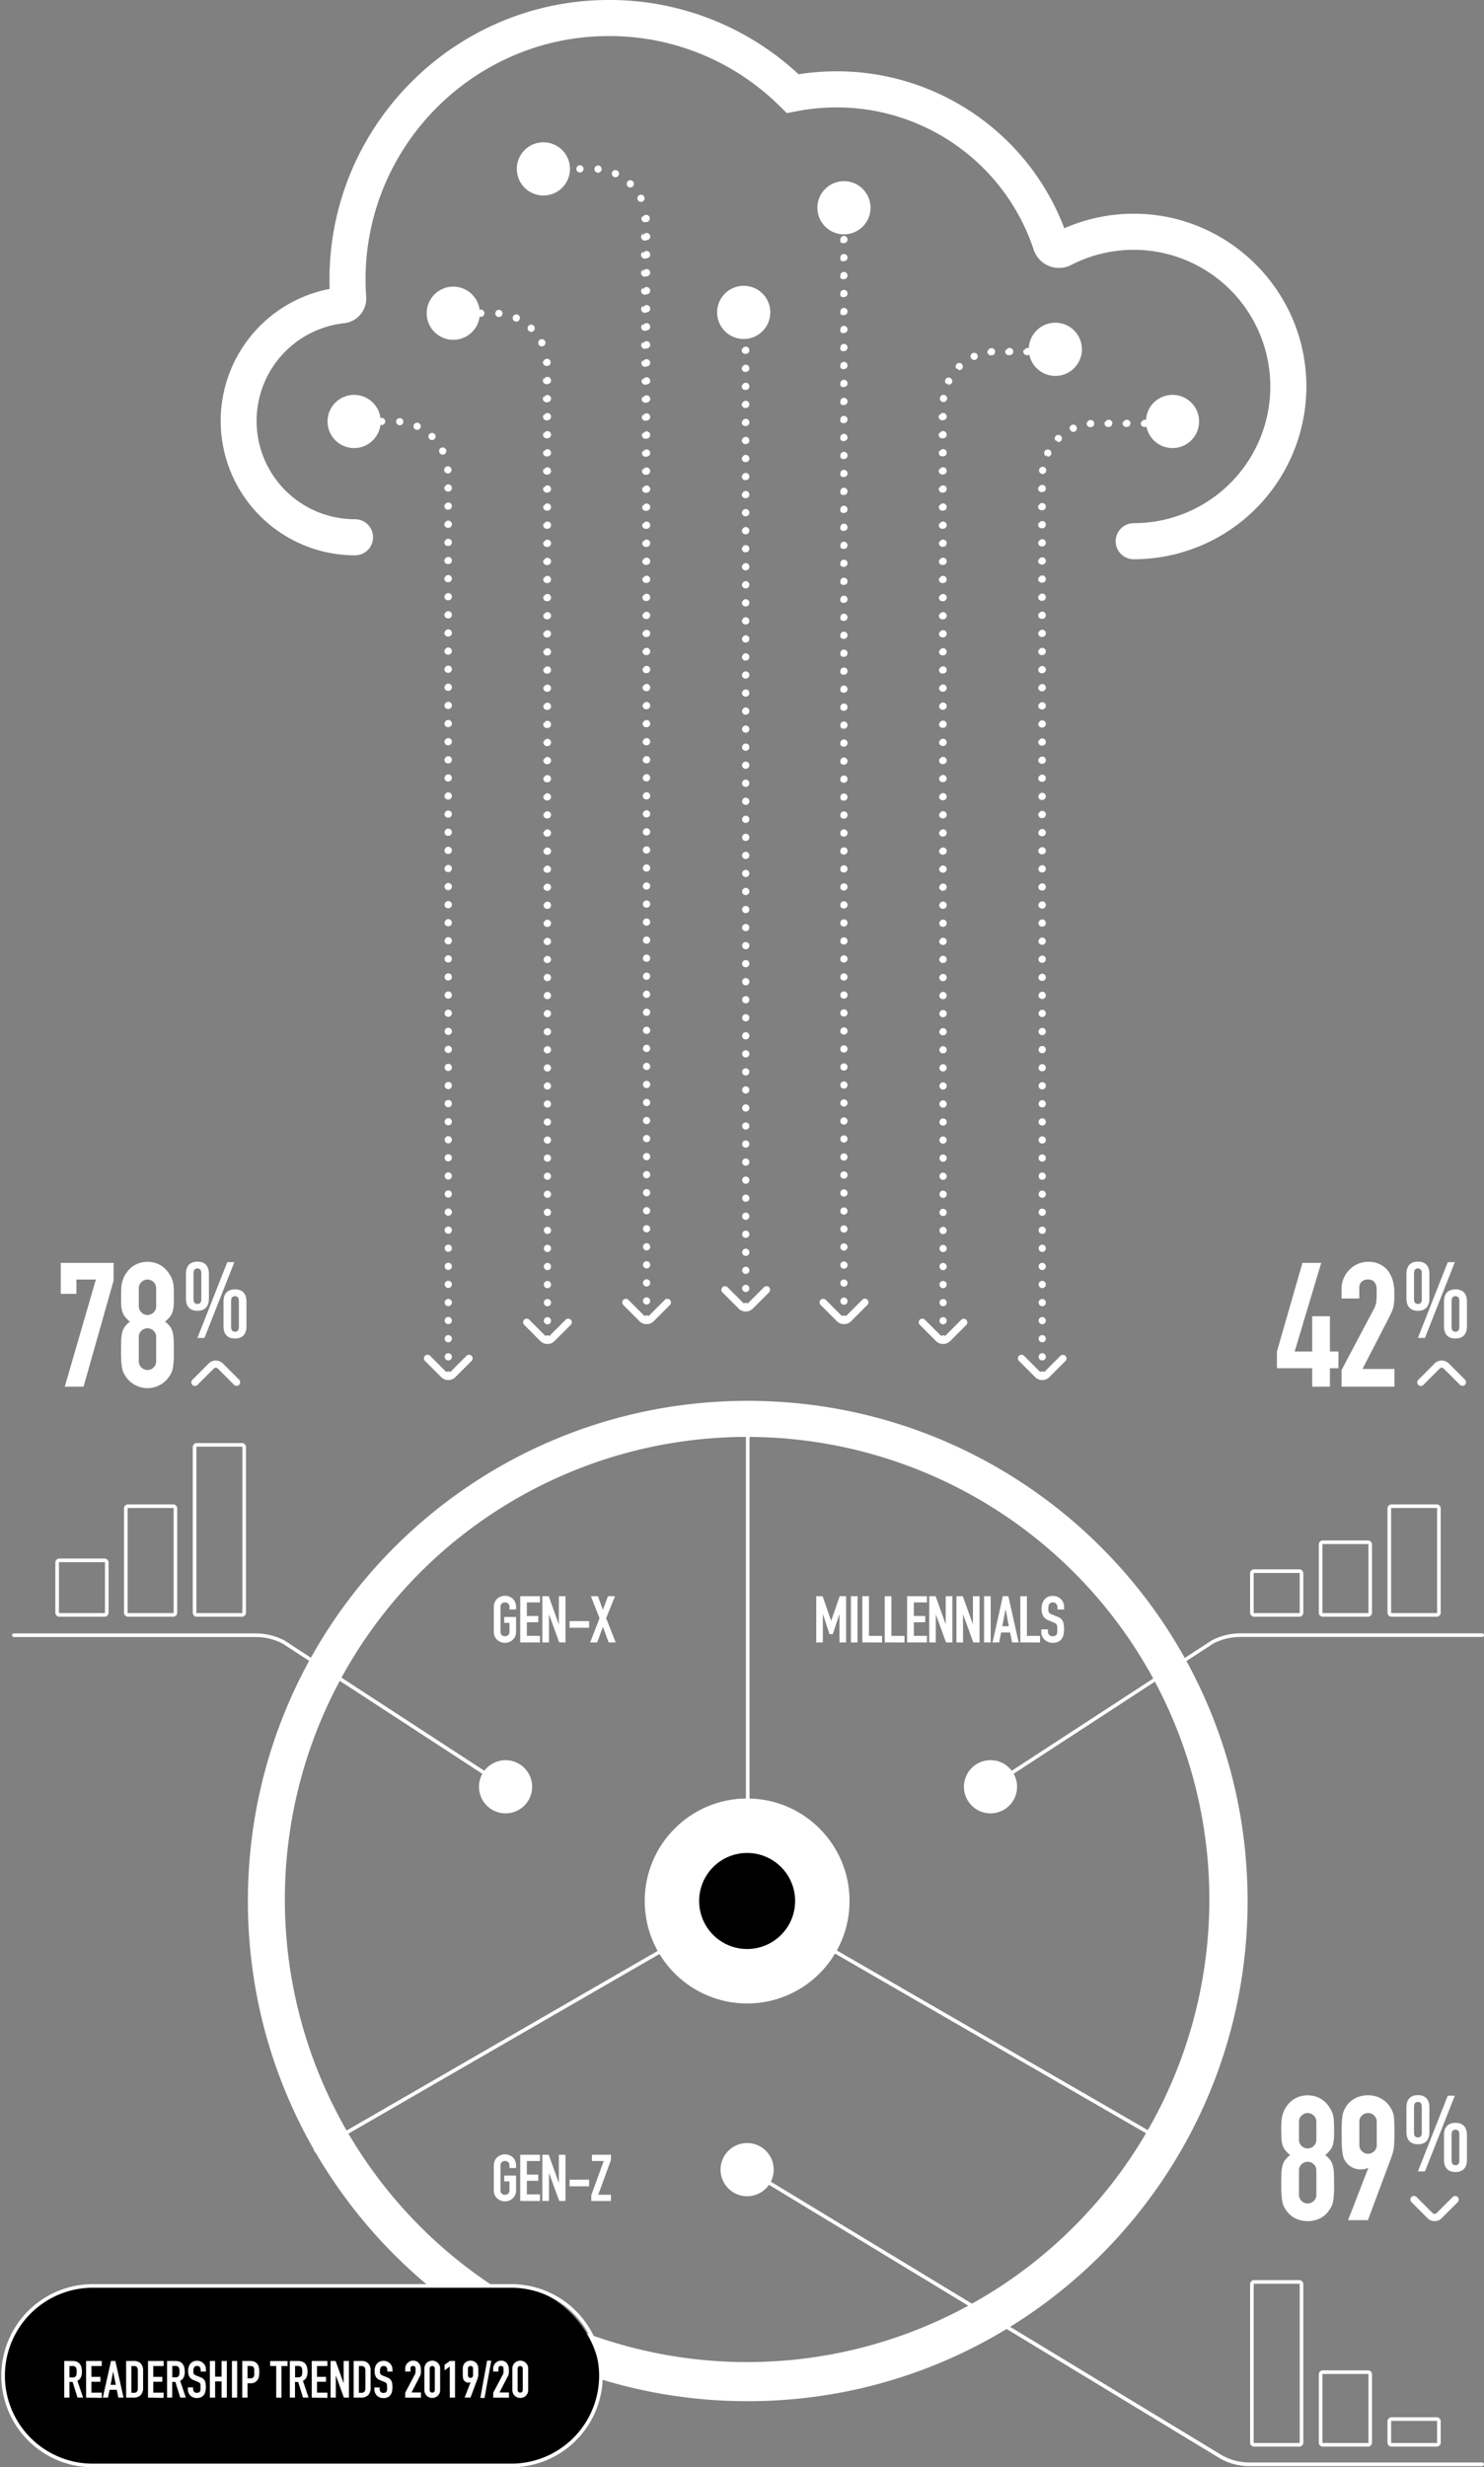 <?xml version="1.0" encoding="UTF-8"?> <svg xmlns="http://www.w3.org/2000/svg" id="Layer_1" data-name="Layer 1" viewBox="0 0 823.17 1367.59"><rect x="0" y="0" width="823.17" height="1367.59" fill="#808080" stroke="none"/><title>BigeyeStory_Diagram</title><rect x="413.76" y="778.22" width="2" height="275.5" style="fill:#fff"></rect><path d="M428,835a256.41,256.41,0,1,1-100.13,20.21A255.68,255.68,0,0,1,428,835m0-20c-153.13,0-277.26,124.13-277.26,277.26S274.86,1369.5,428,1369.5s277.27-124.14,277.27-277.27S581.12,815,428,815Z" transform="translate(-13.23 -38.52)" style="fill:#fff"></path><rect x="546.91" y="1022.92" width="2" height="277.27" transform="translate(-745.2 1016.72) rotate(-60)" style="fill:#fff"></rect><rect x="169.16" y="1160.55" width="277.27" height="2" transform="translate(-552.69 270.92) rotate(-29.99)" style="fill:#fff"></rect><circle cx="549.43" cy="990.4" r="14.75" style="fill:#fff"></circle><path d="M562.66,1029.92a1,1,0,0,1-.55-1.84l123.11-80.2a34.42,34.42,0,0,1,16-4H835.39a1,1,0,0,1,0,2H701.2a32.39,32.39,0,0,0-15,3.68l-123,80.16A1,1,0,0,1,562.66,1029.92Z" transform="translate(-13.23 -38.52)" style="fill:#fff"></path><path d="M733.94,934.66H708.88a2.23,2.23,0,0,1-2.23-2.23v-21.8a2.23,2.23,0,0,1,2.23-2.23h25.06a2.23,2.23,0,0,1,2.23,2.23v21.8A2.23,2.23,0,0,1,733.94,934.66ZM708.88,910.4a.23.23,0,0,0-.23.23v21.8a.23.23,0,0,0,.23.23h25.06a.23.23,0,0,0,.23-.23v-21.8a.23.23,0,0,0-.23-.23Z" transform="translate(-13.23 -38.52)" style="fill:#fff"></path><path d="M772.05,934.66H747a2.23,2.23,0,0,1-2.23-2.23v-37.8A2.23,2.23,0,0,1,747,892.4h25.06a2.23,2.23,0,0,1,2.23,2.23v37.8A2.23,2.23,0,0,1,772.05,934.66ZM747,894.4a.23.23,0,0,0-.23.23v37.8a.23.23,0,0,0,.23.23h25.06a.23.23,0,0,0,.23-.23v-37.8a.23.23,0,0,0-.23-.23Z" transform="translate(-13.23 -38.52)" style="fill:#fff"></path><path d="M810.16,934.66H785.1a2.23,2.23,0,0,1-2.23-2.23v-57.8a2.23,2.23,0,0,1,2.23-2.23h25.06a2.23,2.23,0,0,1,2.23,2.23v57.8A2.23,2.23,0,0,1,810.16,934.66ZM785.1,874.4a.23.23,0,0,0-.23.23v57.8a.23.23,0,0,0,.23.23h25.06a.23.23,0,0,0,.23-.23v-57.8a.23.23,0,0,0-.23-.23Z" transform="translate(-13.23 -38.52)" style="fill:#fff"></path><circle cx="414.43" cy="1202.63" r="14.75" style="fill:#fff"></circle><path d="M810.16,1394.66H785.1a2.23,2.23,0,0,1-2.23-2.23v-11.8a2.23,2.23,0,0,1,2.23-2.23h25.06a2.23,2.23,0,0,1,2.23,2.23v11.8A2.23,2.23,0,0,1,810.16,1394.66ZM785.1,1380.4a.23.23,0,0,0-.23.23v11.8a.23.23,0,0,0,.23.23h25.06a.23.23,0,0,0,.23-.23v-11.8a.23.23,0,0,0-.23-.23Z" transform="translate(-13.23 -38.52)" style="fill:#fff"></path><path d="M772.05,1394.66H747a2.23,2.23,0,0,1-2.23-2.23v-37.8a2.23,2.23,0,0,1,2.23-2.23h25.06a2.23,2.23,0,0,1,2.23,2.23v37.8A2.23,2.23,0,0,1,772.05,1394.66ZM747,1354.4a.23.23,0,0,0-.23.23v37.8a.23.23,0,0,0,.23.23h25.06a.23.23,0,0,0,.23-.23v-37.8a.23.23,0,0,0-.23-.23Z" transform="translate(-13.23 -38.52)" style="fill:#fff"></path><path d="M733.94,1394.66H708.88a2.23,2.23,0,0,1-2.23-2.23v-87.8a2.23,2.23,0,0,1,2.23-2.23h25.06a2.23,2.23,0,0,1,2.23,2.23v87.8A2.23,2.23,0,0,1,733.94,1394.66Zm-25.06-90.26a.23.23,0,0,0-.23.23v87.8a.23.23,0,0,0,.23.23h25.06a.23.23,0,0,0,.23-.23v-87.8a.23.23,0,0,0-.23-.23Z" transform="translate(-13.23 -38.52)" style="fill:#fff"></path><circle cx="280.43" cy="990.4" r="14.75" style="fill:#fff"></circle><path d="M293.66,1029.92a1,1,0,0,1-.55-.16L170,949.56a32.28,32.28,0,0,0-14.89-3.64H20.93a1,1,0,1,1,0-2H155.12a34.42,34.42,0,0,1,15.9,3.91l123.19,80.25a1,1,0,0,1-.55,1.84Z" transform="translate(-13.23 -38.52)" style="fill:#fff"></path><path d="M147.44,934.66H122.38a2.23,2.23,0,0,1-2.23-2.23v-91.8a2.23,2.23,0,0,1,2.23-2.23h25.06a2.23,2.23,0,0,1,2.23,2.23v91.8A2.23,2.23,0,0,1,147.44,934.66ZM122.38,840.4a.23.23,0,0,0-.23.23v91.8a.23.23,0,0,0,.23.23h25.06a.23.23,0,0,0,.23-.23v-91.8a.23.23,0,0,0-.23-.23Z" transform="translate(-13.23 -38.52)" style="fill:#fff"></path><path d="M109.33,934.66H84.27A2.23,2.23,0,0,1,82,932.43v-57.8a2.23,2.23,0,0,1,2.23-2.23h25.06a2.23,2.23,0,0,1,2.23,2.23v57.8A2.23,2.23,0,0,1,109.33,934.66ZM84.27,874.4a.23.23,0,0,0-.23.23v57.8a.23.23,0,0,0,.23.23h25.06a.23.23,0,0,0,.23-.23v-57.8a.23.23,0,0,0-.23-.23Z" transform="translate(-13.23 -38.52)" style="fill:#fff"></path><path d="M71.22,934.66H46.16a2.23,2.23,0,0,1-2.23-2.23v-27.8a2.23,2.23,0,0,1,2.23-2.23H71.22a2.23,2.23,0,0,1,2.23,2.23v27.8A2.23,2.23,0,0,1,71.22,934.66ZM46.16,904.4a.23.23,0,0,0-.23.23v27.8a.23.23,0,0,0,.23.23H71.22a.23.23,0,0,0,.23-.23v-27.8a.23.23,0,0,0-.23-.23Z" transform="translate(-13.23 -38.52)" style="fill:#fff"></path><path d="M835.39,1405.52H706.3a33.18,33.18,0,0,1-16.59-4.45L427.33,1242a1,1,0,0,1-.33-1.38,1,1,0,0,1,1.37-.33l262.36,159a31.09,31.09,0,0,0,15.57,4.17H835.39a1,1,0,0,1,0,2Z" transform="translate(-13.23 -38.52)" style="fill:#fff"></path><path d="M642.1,348.52a10,10,0,0,1,0-20,75.77,75.77,0,0,0,75.66-79.86,75.79,75.79,0,0,0-110.34-63.28,14.78,14.78,0,0,1-20.82-8.5A115.08,115.08,0,0,0,477.24,98.06a116.5,116.5,0,0,0-22.37,2.17l-5.2,1-3.76-3.72a134.17,134.17,0,0,0-94.92-39c-74.44,0-135,60.56-135,135,0,3.14.12,6.34.34,9.52a13.75,13.75,0,0,1-12.26,14.65,54.49,54.49,0,0,0,6.08,108.65,10,10,0,1,1,0,20,74.5,74.5,0,0,1-14.07-147.66q-.09-2.6-.09-5.16c0-85.47,69.54-155,155-155a154,154,0,0,1,105.2,41.17,137.31,137.31,0,0,1,21.05-1.63,135,135,0,0,1,126.37,87,96,96,0,0,1,39.9-8.06c50.21.73,91.6,40.53,94.22,90.62a95.77,95.77,0,0,1-95.63,100.9Z" transform="translate(-13.23 -38.52)" style="fill:#fff"></path><circle cx="196.42" cy="233.62" r="14.75" style="fill:#fff"></circle><path d="M214.9,274.13a1.67,1.67,0,0,1-.39,0,1.82,1.82,0,0,1-.38-.11,2.91,2.91,0,0,1-.35-.18,1.8,1.8,0,0,1-.29-.25,1,1,0,0,1-.25-.31,1.41,1.41,0,0,1-.19-.34,1.66,1.66,0,0,1-.11-.38,1.26,1.26,0,0,1,0-.39,2,2,0,0,1,.59-1.41,1.41,1.41,0,0,1,.29-.25,2.91,2.91,0,0,1,.35-.18,2.78,2.78,0,0,1,.38-.12,2,2,0,0,1,1.79.55,2,2,0,0,1,.6,1.41,2.45,2.45,0,0,1,0,.39,1.66,1.66,0,0,1-.11.38,1.9,1.9,0,0,1-.2.34,1.22,1.22,0,0,1-.25.31A2,2,0,0,1,214.9,274.13Z" transform="translate(-13.23 -38.52)" style="fill:#fff"></path><path d="M259.9,790.61a2,2,0,0,1,2-2h0a2,2,0,0,1,2,2h0a2,2,0,0,1-2,2h0A2,2,0,0,1,259.9,790.61Zm0-10.05a2,2,0,0,1,2-2h0a2,2,0,0,1,2,2h0a2,2,0,0,1-2,2h0A2,2,0,0,1,259.9,780.56Zm0-10.06a2,2,0,0,1,2-2h0a2,2,0,0,1,2,2h0a2,2,0,0,1-2,2h0A2,2,0,0,1,259.9,770.5Zm0-10a2,2,0,0,1,2-2h0a2,2,0,0,1,2,2h0a2,2,0,0,1-2,2h0A2,2,0,0,1,259.9,760.45Zm0-10.05a2,2,0,0,1,2-2h0a2,2,0,0,1,2,2h0a2,2,0,0,1-2,2h0A2,2,0,0,1,259.9,750.4Zm0-10a2,2,0,0,1,2-2h0a2,2,0,0,1,2,2h0a2,2,0,0,1-2,2h0A2,2,0,0,1,259.9,740.35Zm0-10.05a2,2,0,0,1,2-2h0a2,2,0,0,1,2,2h0a2,2,0,0,1-2,2h0A2,2,0,0,1,259.9,730.3Zm0-10a2,2,0,0,1,2-2h0a2,2,0,0,1,2,2h0a2,2,0,0,1-2,2h0A2,2,0,0,1,259.9,720.25Zm0-10a2,2,0,0,1,2-2h0a2,2,0,0,1,2,2h0a2,2,0,0,1-2,2h0A2,2,0,0,1,259.9,710.2Zm0-10.05a2,2,0,0,1,2-2h0a2,2,0,0,1,2,2h0a2,2,0,0,1-2,2h0A2,2,0,0,1,259.9,700.15Zm0-10a2,2,0,0,1,2-2h0a2,2,0,0,1,2,2h0a2,2,0,0,1-2,2h0A2,2,0,0,1,259.9,690.1Zm0-10.06a2,2,0,0,1,2-2h0a2,2,0,0,1,2,2h0a2,2,0,0,1-2,2h0A2,2,0,0,1,259.9,680Zm0-10a2,2,0,0,1,2-2h0a2,2,0,0,1,2,2h0a2,2,0,0,1-2,2h0A2,2,0,0,1,259.9,670Zm0-10a2,2,0,0,1,2-2h0a2,2,0,0,1,2,2h0a2,2,0,0,1-2,2h0A2,2,0,0,1,259.9,659.94Zm0-10.05a2,2,0,0,1,2-2h0a2,2,0,0,1,2,2h0a2,2,0,0,1-2,2h0A2,2,0,0,1,259.9,649.89Zm0-10a2,2,0,0,1,2-2h0a2,2,0,0,1,2,2h0a2,2,0,0,1-2,2h0A2,2,0,0,1,259.9,639.84Zm0-10.05a2,2,0,0,1,2-2h0a2,2,0,0,1,2,2h0a2,2,0,0,1-2,2h0A2,2,0,0,1,259.9,629.79Zm0-10a2,2,0,0,1,2-2h0a2,2,0,0,1,2,2h0a2,2,0,0,1-2,2h0A2,2,0,0,1,259.9,619.74Zm0-10a2,2,0,0,1,2-2h0a2,2,0,0,1,2,2h0a2,2,0,0,1-2,2h0A2,2,0,0,1,259.9,609.69Zm0-10.05a2,2,0,0,1,2-2h0a2,2,0,0,1,2,2h0a2,2,0,0,1-2,2h0A2,2,0,0,1,259.9,599.64Zm0-10.06a2,2,0,0,1,2-2h0a2,2,0,0,1,2,2h0a2,2,0,0,1-2,2h0A2,2,0,0,1,259.9,589.58Zm0-10.05a2,2,0,0,1,2-2h0a2,2,0,0,1,2,2h0a2,2,0,0,1-2,2h0A2,2,0,0,1,259.9,579.53Zm0-10a2,2,0,0,1,2-2h0a2,2,0,0,1,2,2h0a2,2,0,0,1-2,2h0A2,2,0,0,1,259.9,569.48Zm0-10.05a2,2,0,0,1,2-2h0a2,2,0,0,1,2,2h0a2,2,0,0,1-2,2h0A2,2,0,0,1,259.9,559.43Zm0-10a2,2,0,0,1,2-2h0a2,2,0,0,1,2,2h0a2,2,0,0,1-2,2h0A2,2,0,0,1,259.9,549.38Zm0-10a2,2,0,0,1,2-2h0a2,2,0,0,1,2,2h0a2,2,0,0,1-2,2h0A2,2,0,0,1,259.9,539.33Zm0-10.05a2,2,0,0,1,2-2h0a2,2,0,0,1,2,2h0a2,2,0,0,1-2,2h0A2,2,0,0,1,259.9,529.28Zm0-10a2,2,0,0,1,2-2h0a2,2,0,0,1,2,2h0a2,2,0,0,1-2,2h0A2,2,0,0,1,259.9,519.23Zm0-10.05a2,2,0,0,1,2-2h0a2,2,0,0,1,2,2h0a2,2,0,0,1-2,2h0A2,2,0,0,1,259.9,509.18Zm0-10.06a2,2,0,0,1,2-2h0a2,2,0,0,1,2,2h0a2,2,0,0,1-2,2h0A2,2,0,0,1,259.9,499.12Zm0-10.05a2,2,0,0,1,2-2h0a2,2,0,0,1,2,2h0a2,2,0,0,1-2,2h0A2,2,0,0,1,259.9,489.07Zm0-10.05a2,2,0,0,1,2-2h0a2,2,0,0,1,2,2h0a2,2,0,0,1-2,2h0A2,2,0,0,1,259.9,479Zm0-10a2,2,0,0,1,2-2h0a2,2,0,0,1,2,2h0a2,2,0,0,1-2,2h0A2,2,0,0,1,259.9,469Zm0-10.05a2,2,0,0,1,2-2h0a2,2,0,0,1,2,2h0a2,2,0,0,1-2,2h0A2,2,0,0,1,259.9,458.92Zm0-10.05a2,2,0,0,1,2-2h0a2,2,0,0,1,2,2h0a2,2,0,0,1-2,2h0A2,2,0,0,1,259.9,448.87Zm0-10.05a2,2,0,0,1,2-2h0a2,2,0,0,1,2,2h0a2,2,0,0,1-2,2h0A2,2,0,0,1,259.9,438.82Zm0-10.05a2,2,0,0,1,2-2h0a2,2,0,0,1,2,2h0a2,2,0,0,1-2,2h0A2,2,0,0,1,259.9,428.77Zm0-10.06a2,2,0,0,1,2-2h0a2,2,0,0,1,2,2h0a2,2,0,0,1-2,2h0A2,2,0,0,1,259.9,418.71Zm0-10a2,2,0,0,1,2-2h0a2,2,0,0,1,2,2h0a2,2,0,0,1-2,2h0A2,2,0,0,1,259.9,408.66Zm0-10.05a2,2,0,0,1,2-2h0a2,2,0,0,1,2,2h0a2,2,0,0,1-2,2h0A2,2,0,0,1,259.9,398.61Zm0-10.05a2,2,0,0,1,2-2h0a2,2,0,0,1,2,2h0a2,2,0,0,1-2,2h0A2,2,0,0,1,259.9,388.56Zm0-10.05a2,2,0,0,1,2-2h0a2,2,0,0,1,2,2h0a2,2,0,0,1-2,2h0A2,2,0,0,1,259.9,378.51Zm0-10.05a2,2,0,0,1,2-2h0a2,2,0,0,1,2,2h0a2,2,0,0,1-2,2h0A2,2,0,0,1,259.9,368.46Zm0-10a2,2,0,0,1,2-2h0a2,2,0,0,1,2,2h0a2,2,0,0,1-2,2h0A2,2,0,0,1,259.9,358.41Zm0-10.05a2,2,0,0,1,2-2h0a2,2,0,0,1,2,2h0a2,2,0,0,1-2,2h0A2,2,0,0,1,259.9,348.36Zm0-10.05a2,2,0,0,1,2-2h0a2,2,0,0,1,2,2h0a2,2,0,0,1-2,2h0A2,2,0,0,1,259.9,338.31Zm0-10.06a2,2,0,0,1,2-2h0a2,2,0,0,1,2,2h0a2,2,0,0,1-2,2h0A2,2,0,0,1,259.9,328.25Zm0-10.05a2,2,0,0,1,2-2h0a2,2,0,0,1,2,2h0a2,2,0,0,1-2,2h0A2,2,0,0,1,259.9,318.2Zm0-10.05a2,2,0,0,1,2-2h0a2,2,0,0,1,2,2h0a2,2,0,0,1-2,2h0A2,2,0,0,1,259.9,308.15Zm-.21-9.8a2,2,0,0,1,1.75-2.22h0a2,2,0,0,1,2.23,1.74h0a2,2,0,0,1-1.75,2.23h-.23A2,2,0,0,1,259.69,298.35ZM257,289.42a2,2,0,0,1,.89-2.68h0a2,2,0,0,1,2.69.9h0a2,2,0,0,1-.9,2.68h0a2.07,2.07,0,0,1-.89.21h0A2,2,0,0,1,257,289.42Zm-5.5-7.52a2,2,0,0,1-.05-2.83h0a2,2,0,0,1,2.82-.05h0a2,2,0,0,1,0,2.83h0a1.92,1.92,0,0,1-1.42.61h0A2,2,0,0,1,251.53,281.9Zm-7.71-5.27a2,2,0,0,1-1-2.65h0a2,2,0,0,1,2.66-1h0a2,2,0,0,1,1,2.66h0a2,2,0,0,1-1.83,1.16h0A2.07,2.07,0,0,1,243.82,276.63Zm-9-2.39a2,2,0,0,1-1.81-2.17h0a2,2,0,0,1,2.16-1.81h0a2,2,0,0,1,1.82,2.17h0a2,2,0,0,1-2,1.82h-.18Zm-11.88-2.11a2,2,0,0,1,2-2h0a2,2,0,0,1,2,2h0a2,2,0,0,1-2,2h0A2,2,0,0,1,222.94,272.13Z" transform="translate(-13.23 -38.52)" style="fill:#fff"></path><path d="M261.9,802.69a2,2,0,0,1-2-2,2,2,0,0,1,.59-1.42,2.06,2.06,0,0,1,2.81,0,2,2,0,0,1,.6,1.42,1.94,1.94,0,0,1-.6,1.41,2.26,2.26,0,0,1-.29.25,2.9,2.9,0,0,1-.34.19,2.85,2.85,0,0,1-.39.11A1.64,1.64,0,0,1,261.9,802.69Z" transform="translate(-13.23 -38.52)" style="fill:#fff"></path><path d="M261.9,803.49a5.53,5.53,0,0,1-3.93-1.62l-9-9a2,2,0,0,1,2.83-2.83l9,9a1.55,1.55,0,0,0,2.19,0l9-9a2,2,0,1,1,2.83,2.83l-9,9A5.53,5.53,0,0,1,261.9,803.49Z" transform="translate(-13.23 -38.52)" style="fill:#fff"></path><circle cx="251.42" cy="173.62" r="14.75" style="fill:#fff"></circle><path d="M269.9,214.13a2.47,2.47,0,0,1-.39,0,2.78,2.78,0,0,1-.38-.12,2.91,2.91,0,0,1-.35-.18,1.8,1.8,0,0,1-.29-.25,2,2,0,0,1,0-2.83,1.41,1.41,0,0,1,.29-.25,2.91,2.91,0,0,1,.35-.18,2.78,2.78,0,0,1,.38-.12,2,2,0,0,1,1.79.55,2,2,0,0,1,0,2.83A2,2,0,0,1,269.9,214.13Z" transform="translate(-13.23 -38.52)" style="fill:#fff"></path><path d="M314.9,770.61a2,2,0,0,1,2-2h0a2,2,0,0,1,2,2h0a2,2,0,0,1-2,2h0A2,2,0,0,1,314.9,770.61Zm0-10.05a2,2,0,0,1,2-2h0a2,2,0,0,1,2,2h0a2,2,0,0,1-2,2h0A2,2,0,0,1,314.9,760.56Zm0-10a2,2,0,0,1,2-2h0a2,2,0,0,1,2,2h0a2,2,0,0,1-2,2h0A2,2,0,0,1,314.9,750.51Zm0-10a2,2,0,0,1,2-2h0a2,2,0,0,1,2,2h0a2,2,0,0,1-2,2h0A2,2,0,0,1,314.9,740.47Zm0-10.05a2,2,0,0,1,2-2h0a2,2,0,0,1,2,2h0a2,2,0,0,1-2,2h0A2,2,0,0,1,314.9,730.42Zm0-10a2,2,0,0,1,2-2h0a2,2,0,0,1,2,2h0a2,2,0,0,1-2,2h0A2,2,0,0,1,314.9,720.37Zm0-10a2,2,0,0,1,2-2h0a2,2,0,0,1,2,2h0a2,2,0,0,1-2,2h0A2,2,0,0,1,314.9,710.32Zm0-10a2,2,0,0,1,2-2h0a2,2,0,0,1,2,2h0a2,2,0,0,1-2,2h0A2,2,0,0,1,314.9,700.28Zm0-10a2,2,0,0,1,2-2h0a2,2,0,0,1,2,2h0a2,2,0,0,1-2,2h0A2,2,0,0,1,314.9,690.23Zm0-10.05a2,2,0,0,1,2-2h0a2,2,0,0,1,2,2h0a2,2,0,0,1-2,2h0A2,2,0,0,1,314.9,680.18Zm0-10a2,2,0,0,1,2-2h0a2,2,0,0,1,2,2h0a2,2,0,0,1-2,2h0A2,2,0,0,1,314.9,670.13Zm0-10a2,2,0,0,1,2-2h0a2,2,0,0,1,2,2h0a2,2,0,0,1-2,2h0A2,2,0,0,1,314.9,660.08Zm0-10a2,2,0,0,1,2-2h0a2,2,0,0,1,2,2h0a2,2,0,0,1-2,2h0A2,2,0,0,1,314.9,650Zm0-10a2,2,0,0,1,2-2h0a2,2,0,0,1,2,2h0a2,2,0,0,1-2,2h0A2,2,0,0,1,314.9,640Zm0-10a2,2,0,0,1,2-2h0a2,2,0,0,1,2,2h0a2,2,0,0,1-2,2h0A2,2,0,0,1,314.9,629.94Zm0-10.05a2,2,0,0,1,2-2h0a2,2,0,0,1,2,2h0a2,2,0,0,1-2,2h0A2,2,0,0,1,314.9,619.89Zm0-10a2,2,0,0,1,2-2h0a2,2,0,0,1,2,2h0a2,2,0,0,1-2,2h0A2,2,0,0,1,314.9,609.85Zm0-10.05a2,2,0,0,1,2-2h0a2,2,0,0,1,2,2h0a2,2,0,0,1-2,2h0A2,2,0,0,1,314.9,599.8Zm0-10a2,2,0,0,1,2-2h0a2,2,0,0,1,2,2h0a2,2,0,0,1-2,2h0A2,2,0,0,1,314.9,589.75Zm0-10a2,2,0,0,1,2-2h0a2,2,0,0,1,2,2h0a2,2,0,0,1-2,2h0A2,2,0,0,1,314.9,579.7Zm0-10a2,2,0,0,1,2-2h0a2,2,0,0,1,2,2h0a2,2,0,0,1-2,2h0A2,2,0,0,1,314.9,569.66Zm0-10a2,2,0,0,1,2-2h0a2,2,0,0,1,2,2h0a2,2,0,0,1-2,2h0A2,2,0,0,1,314.9,559.61Zm0-10.05a2,2,0,0,1,2-2h0a2,2,0,0,1,2,2h0a2,2,0,0,1-2,2h0A2,2,0,0,1,314.9,549.56Zm0-10a2,2,0,0,1,2-2h0a2,2,0,0,1,2,2h0a2,2,0,0,1-2,2h0A2,2,0,0,1,314.9,539.51Zm0-10a2,2,0,0,1,2-2h0a2,2,0,0,1,2,2h0a2,2,0,0,1-2,2h0A2,2,0,0,1,314.9,529.46Zm0-10a2,2,0,0,1,2-2h0a2,2,0,0,1,2,2h0a2,2,0,0,1-2,2h0A2,2,0,0,1,314.9,519.42Zm0-10a2,2,0,0,1,2-2h0a2,2,0,0,1,2,2h0a2,2,0,0,1-2,2h0A2,2,0,0,1,314.9,509.37Zm0-10.05a2,2,0,0,1,2-2h0a2,2,0,0,1,2,2h0a2,2,0,0,1-2,2h0A2,2,0,0,1,314.9,499.32Zm0-10.05a2,2,0,0,1,2-2h0a2,2,0,0,1,2,2h0a2,2,0,0,1-2,2h0A2,2,0,0,1,314.9,489.27Zm0-10a2,2,0,0,1,2-2h0a2,2,0,0,1,2,2h0a2,2,0,0,1-2,2h0A2,2,0,0,1,314.9,479.23Zm0-10.05a2,2,0,0,1,2-2h0a2,2,0,0,1,2,2h0a2,2,0,0,1-2,2h0A2,2,0,0,1,314.9,469.18Zm0-10.05a2,2,0,0,1,2-2h0a2,2,0,0,1,2,2h0a2,2,0,0,1-2,2h0A2,2,0,0,1,314.9,459.13Zm0-10.05a2,2,0,0,1,2-2h0a2,2,0,0,1,2,2h0a2,2,0,0,1-2,2h0A2,2,0,0,1,314.9,449.08Zm0-10a2,2,0,0,1,2-2h0a2,2,0,0,1,2,2h0a2,2,0,0,1-2,2h0A2,2,0,0,1,314.9,439Zm0-10.05a2,2,0,0,1,2-2h0a2,2,0,0,1,2,2h0a2,2,0,0,1-2,2h0A2,2,0,0,1,314.9,429Zm0-10.05a2,2,0,0,1,2-2h0a2,2,0,0,1,2,2h0a2,2,0,0,1-2,2h0A2,2,0,0,1,314.9,418.94Zm0-10.05a2,2,0,0,1,2-2h0a2,2,0,0,1,2,2h0a2,2,0,0,1-2,2h0A2,2,0,0,1,314.9,408.89Zm0-10.05a2,2,0,0,1,2-2h0a2,2,0,0,1,2,2h0a2,2,0,0,1-2,2h0A2,2,0,0,1,314.9,398.84Zm0-10a2,2,0,0,1,2-2h0a2,2,0,0,1,2,2h0a2,2,0,0,1-2,2h0A2,2,0,0,1,314.9,388.8Zm0-10.05a2,2,0,0,1,2-2h0a2,2,0,0,1,2,2h0a2,2,0,0,1-2,2h0A2,2,0,0,1,314.9,378.75Zm0-10.05a2,2,0,0,1,2-2h0a2,2,0,0,1,2,2h0a2,2,0,0,1-2,2h0A2,2,0,0,1,314.9,368.7Zm0-10.05a2,2,0,0,1,2-2h0a2,2,0,0,1,2,2h0a2,2,0,0,1-2,2h0A2,2,0,0,1,314.9,358.65Zm0-10a2,2,0,0,1,2-2h0a2,2,0,0,1,2,2h0a2,2,0,0,1-2,2h0A2,2,0,0,1,314.9,348.61Zm0-10.05a2,2,0,0,1,2-2h0a2,2,0,0,1,2,2h0a2,2,0,0,1-2,2h0A2,2,0,0,1,314.9,338.56Zm0-10.05a2,2,0,0,1,2-2h0a2,2,0,0,1,2,2h0a2,2,0,0,1-2,2h0A2,2,0,0,1,314.9,328.51Zm0-10.05a2,2,0,0,1,2-2h0a2,2,0,0,1,2,2h0a2,2,0,0,1-2,2h0A2,2,0,0,1,314.9,318.46Zm0-10a2,2,0,0,1,2-2h0a2,2,0,0,1,2,2h0a2,2,0,0,1-2,2h0A2,2,0,0,1,314.9,308.41Zm0-10a2,2,0,0,1,2-2h0a2,2,0,0,1,2,2h0a2,2,0,0,1-2,2h0A2,2,0,0,1,314.9,298.37Zm0-10.05a2,2,0,0,1,2-2h0a2,2,0,0,1,2,2h0a2,2,0,0,1-2,2h0A2,2,0,0,1,314.9,288.32Zm0-10.05a2,2,0,0,1,2-2h0a2,2,0,0,1,2,2h0a2,2,0,0,1-2,2h0A2,2,0,0,1,314.9,278.27Zm0-10a2,2,0,0,1,2-2h0a2,2,0,0,1,2,2h0a2,2,0,0,1-2,2h0A2,2,0,0,1,314.9,268.22Zm0-10a2,2,0,0,1,2-2h0a2,2,0,0,1,2,2h0a2,2,0,0,1-2,2h0A2,2,0,0,1,314.9,258.18Zm0-10.05a2,2,0,0,1,2-2h0a2,2,0,0,1,2,2h0a2,2,0,0,1-2,2h0A2,2,0,0,1,314.9,248.13Zm-.21-9.8a2,2,0,0,1,1.75-2.23h0a2,2,0,0,1,2.23,1.75h0a2,2,0,0,1-1.75,2.23h-.25A2,2,0,0,1,314.69,238.33ZM312,229.41a2,2,0,0,1,.9-2.68h0a2,2,0,0,1,2.69.89h0a2,2,0,0,1-.9,2.69h0a2.07,2.07,0,0,1-.89.21h0A2,2,0,0,1,312,229.41Zm-5.5-7.52a2,2,0,0,1-.06-2.83h0a2,2,0,0,1,2.84,0h0a2,2,0,0,1,0,2.82h0a2,2,0,0,1-1.44.61h0A1.94,1.94,0,0,1,306.52,221.89Zm-7.7-5.27a2,2,0,0,1-1-2.65h0a2,2,0,0,1,2.65-1h0a2,2,0,0,1,1,2.65h0a2,2,0,0,1-1.83,1.17h0A1.93,1.93,0,0,1,298.82,216.62Zm-9-2.38a2,2,0,0,1-1.82-2.17h0a2,2,0,0,1,2.17-1.81h0a2,2,0,0,1,1.81,2.17h0a2,2,0,0,1-2,1.82h-.17Zm-11.88-2.11a2,2,0,0,1,2-2h0a2,2,0,0,1,2,2h0a2,2,0,0,1-2,2h0A2,2,0,0,1,277.94,212.13Z" transform="translate(-13.23 -38.52)" style="fill:#fff"></path><path d="M316.9,782.69a2,2,0,0,1-1.41-3.41,2,2,0,0,1,2.81,0,2,2,0,0,1-1.4,3.41Z" transform="translate(-13.23 -38.52)" style="fill:#fff"></path><path d="M316.9,783.49a5.53,5.53,0,0,1-3.93-1.62l-9-9a2,2,0,1,1,2.83-2.83l9,9a1.55,1.55,0,0,0,2.19,0l9-9a2,2,0,1,1,2.83,2.83l-9,9A5.53,5.53,0,0,1,316.9,783.49Z" transform="translate(-13.23 -38.52)" style="fill:#fff"></path><circle cx="301.42" cy="93.62" r="14.75" style="fill:#fff"></circle><path d="M324.9,134.13a2,2,0,0,1-1.41-.58,1,1,0,0,1-.25-.31,1.41,1.41,0,0,1-.19-.34,1.66,1.66,0,0,1-.11-.38,1.26,1.26,0,0,1,0-.39,2,2,0,0,1,.59-1.41,2.06,2.06,0,0,1,2.81,0,2,2,0,0,1,.6,1.41,2.45,2.45,0,0,1,0,.39,1.66,1.66,0,0,1-.11.38,1.9,1.9,0,0,1-.2.34,1.22,1.22,0,0,1-.25.31,3.47,3.47,0,0,1-.29.25,2,2,0,0,1-.36.18,1.45,1.45,0,0,1-.37.11A1.64,1.64,0,0,1,324.9,134.13Z" transform="translate(-13.23 -38.52)" style="fill:#fff"></path><path d="M369.9,759.63a2,2,0,0,1,2-2h0a2,2,0,0,1,2,2h0a2,2,0,0,1-2,2h0A2,2,0,0,1,369.9,759.63Zm0-10a2,2,0,0,1,2-2h0a2,2,0,0,1,2,2h0a2,2,0,0,1-2,2h0A2,2,0,0,1,369.9,749.6Zm0-10a2,2,0,0,1,2-2h0a2,2,0,0,1,2,2h0a2,2,0,0,1-2,2h0A2,2,0,0,1,369.9,739.57Zm0-10a2,2,0,0,1,2-2h0a2,2,0,0,1,2,2h0a2,2,0,0,1-2,2h0A2,2,0,0,1,369.9,729.55Zm0-10a2,2,0,0,1,2-2h0a2,2,0,0,1,2,2h0a2,2,0,0,1-2,2h0A2,2,0,0,1,369.9,719.52Zm0-10a2,2,0,0,1,2-2h0a2,2,0,0,1,2,2h0a2,2,0,0,1-2,2h0A2,2,0,0,1,369.9,709.49Zm0-10a2,2,0,0,1,2-2h0a2,2,0,0,1,2,2h0a2,2,0,0,1-2,2h0A2,2,0,0,1,369.9,699.46Zm0-10a2,2,0,0,1,2-2h0a2,2,0,0,1,2,2h0a2,2,0,0,1-2,2h0A2,2,0,0,1,369.9,689.43Zm0-10a2,2,0,0,1,2-2h0a2,2,0,0,1,2,2h0a2,2,0,0,1-2,2h0A2,2,0,0,1,369.9,679.41Zm0-10a2,2,0,0,1,2-2h0a2,2,0,0,1,2,2h0a2,2,0,0,1-2,2h0A2,2,0,0,1,369.9,669.38Zm0-10a2,2,0,0,1,2-2h0a2,2,0,0,1,2,2h0a2,2,0,0,1-2,2h0A2,2,0,0,1,369.9,659.35Zm0-10a2,2,0,0,1,2-2h0a2,2,0,0,1,2,2h0a2,2,0,0,1-2,2h0A2,2,0,0,1,369.9,649.32Zm0-10a2,2,0,0,1,2-2h0a2,2,0,0,1,2,2h0a2,2,0,0,1-2,2h0A2,2,0,0,1,369.9,639.3Zm0-10a2,2,0,0,1,2-2h0a2,2,0,0,1,2,2h0a2,2,0,0,1-2,2h0A2,2,0,0,1,369.9,629.27Zm0-10a2,2,0,0,1,2-2h0a2,2,0,0,1,2,2h0a2,2,0,0,1-2,2h0A2,2,0,0,1,369.9,619.24Zm0-10a2,2,0,0,1,2-2h0a2,2,0,0,1,2,2h0a2,2,0,0,1-2,2h0A2,2,0,0,1,369.9,609.21Zm0-10a2,2,0,0,1,2-2h0a2,2,0,0,1,2,2h0a2,2,0,0,1-2,2h0A2,2,0,0,1,369.9,599.19Zm0-10a2,2,0,0,1,2-2h0a2,2,0,0,1,2,2h0a2,2,0,0,1-2,2h0A2,2,0,0,1,369.9,589.16Zm0-10a2,2,0,0,1,2-2h0a2,2,0,0,1,2,2h0a2,2,0,0,1-2,2h0A2,2,0,0,1,369.9,579.13Zm0-10a2,2,0,0,1,2-2h0a2,2,0,0,1,2,2h0a2,2,0,0,1-2,2h0A2,2,0,0,1,369.9,569.1Zm0-10a2,2,0,0,1,2-2h0a2,2,0,0,1,2,2h0a2,2,0,0,1-2,2h0A2,2,0,0,1,369.9,559.07Zm0-10a2,2,0,0,1,2-2h0a2,2,0,0,1,2,2h0a2,2,0,0,1-2,2h0A2,2,0,0,1,369.9,549.05Zm0-10a2,2,0,0,1,2-2h0a2,2,0,0,1,2,2h0a2,2,0,0,1-2,2h0A2,2,0,0,1,369.9,539Zm0-10a2,2,0,0,1,2-2h0a2,2,0,0,1,2,2h0a2,2,0,0,1-2,2h0A2,2,0,0,1,369.9,529Zm0-10a2,2,0,0,1,2-2h0a2,2,0,0,1,2,2h0a2,2,0,0,1-2,2h0A2,2,0,0,1,369.9,519Zm0-10a2,2,0,0,1,2-2h0a2,2,0,0,1,2,2h0a2,2,0,0,1-2,2h0A2,2,0,0,1,369.9,508.93Zm0-10a2,2,0,0,1,2-2h0a2,2,0,0,1,2,2h0a2,2,0,0,1-2,2h0A2,2,0,0,1,369.9,498.91Zm0-10a2,2,0,0,1,2-2h0a2,2,0,0,1,2,2h0a2,2,0,0,1-2,2h0A2,2,0,0,1,369.9,488.88Zm0-10a2,2,0,0,1,2-2h0a2,2,0,0,1,2,2h0a2,2,0,0,1-2,2h0A2,2,0,0,1,369.9,478.85Zm0-10a2,2,0,0,1,2-2h0a2,2,0,0,1,2,2h0a2,2,0,0,1-2,2h0A2,2,0,0,1,369.9,468.82Zm0-10a2,2,0,0,1,2-2h0a2,2,0,0,1,2,2h0a2,2,0,0,1-2,2h0A2,2,0,0,1,369.9,458.8Zm0-10a2,2,0,0,1,2-2h0a2,2,0,0,1,2,2h0a2,2,0,0,1-2,2h0A2,2,0,0,1,369.9,448.77Zm0-10a2,2,0,0,1,2-2h0a2,2,0,0,1,2,2h0a2,2,0,0,1-2,2h0A2,2,0,0,1,369.9,438.74Zm0-10a2,2,0,0,1,2-2h0a2,2,0,0,1,2,2h0a2,2,0,0,1-2,2h0A2,2,0,0,1,369.9,428.71Zm0-10a2,2,0,0,1,2-2h0a2,2,0,0,1,2,2h0a2,2,0,0,1-2,2h0A2,2,0,0,1,369.9,418.68Zm0-10a2,2,0,0,1,2-2h0a2,2,0,0,1,2,2h0a2,2,0,0,1-2,2h0A2,2,0,0,1,369.9,408.66Zm0-10a2,2,0,0,1,2-2h0a2,2,0,0,1,2,2h0a2,2,0,0,1-2,2h0A2,2,0,0,1,369.9,398.63Zm0-10a2,2,0,0,1,2-2h0a2,2,0,0,1,2,2h0a2,2,0,0,1-2,2h0A2,2,0,0,1,369.9,388.6Zm0-10a2,2,0,0,1,2-2h0a2,2,0,0,1,2,2h0a2,2,0,0,1-2,2h0A2,2,0,0,1,369.9,378.57Zm0-10a2,2,0,0,1,2-2h0a2,2,0,0,1,2,2h0a2,2,0,0,1-2,2h0A2,2,0,0,1,369.9,368.55Zm0-10a2,2,0,0,1,2-2h0a2,2,0,0,1,2,2h0a2,2,0,0,1-2,2h0A2,2,0,0,1,369.9,358.52Zm0-10a2,2,0,0,1,2-2h0a2,2,0,0,1,2,2h0a2,2,0,0,1-2,2h0A2,2,0,0,1,369.9,348.49Zm0-10a2,2,0,0,1,2-2h0a2,2,0,0,1,2,2h0a2,2,0,0,1-2,2h0A2,2,0,0,1,369.9,338.46Zm0-10a2,2,0,0,1,2-2h0a2,2,0,0,1,2,2h0a2,2,0,0,1-2,2h0A2,2,0,0,1,369.9,328.44Zm0-10a2,2,0,0,1,2-2h0a2,2,0,0,1,2,2h0a2,2,0,0,1-2,2h0A2,2,0,0,1,369.9,318.41Zm0-10a2,2,0,0,1,2-2h0a2,2,0,0,1,2,2h0a2,2,0,0,1-2,2h0A2,2,0,0,1,369.9,308.38Zm0-10a2,2,0,0,1,2-2h0a2,2,0,0,1,2,2h0a2,2,0,0,1-2,2h0A2,2,0,0,1,369.9,298.35Zm0-10a2,2,0,0,1,2-2h0a2,2,0,0,1,2,2h0a2,2,0,0,1-2,2h0A2,2,0,0,1,369.9,288.32Zm0-10a2,2,0,0,1,2-2h0a2,2,0,0,1,2,2h0a2,2,0,0,1-2,2h0A2,2,0,0,1,369.9,278.29Zm0-10a2,2,0,0,1,2-2h0a2,2,0,0,1,2,2h0a2,2,0,0,1-2,2h0A2,2,0,0,1,369.9,268.27Zm0-10a2,2,0,0,1,2-2h0a2,2,0,0,1,2,2h0a2,2,0,0,1-2,2h0A2,2,0,0,1,369.9,258.24Zm0-10a2,2,0,0,1,2-2h0a2,2,0,0,1,2,2h0a2,2,0,0,1-2,2h0A2,2,0,0,1,369.9,248.21Zm0-10a2,2,0,0,1,2-2h0a2,2,0,0,1,2,2h0a2,2,0,0,1-2,2h0A2,2,0,0,1,369.9,238.18Zm0-10a2,2,0,0,1,2-2h0a2,2,0,0,1,2,2h0a2,2,0,0,1-2,2h0A2,2,0,0,1,369.9,228.16Zm0-10a2,2,0,0,1,2-2h0a2,2,0,0,1,2,2h0a2,2,0,0,1-2,2h0A2,2,0,0,1,369.9,218.13Zm0-10a2,2,0,0,1,2-2h0a2,2,0,0,1,2,2h0a2,2,0,0,1-2,2h0A2,2,0,0,1,369.9,208.1Zm0-10a2,2,0,0,1,2-2h0a2,2,0,0,1,2,2h0a2,2,0,0,1-2,2h0A2,2,0,0,1,369.9,198.07Zm0-10a2,2,0,0,1,2-2h0a2,2,0,0,1,2,2h0a2,2,0,0,1-2,2h0A2,2,0,0,1,369.9,188Zm0-10a2,2,0,0,1,2-2h0a2,2,0,0,1,2,2h0a2,2,0,0,1-2,2h0A2,2,0,0,1,369.9,178Zm0-10a2,2,0,0,1,2-2h0a2,2,0,0,1,2,2h0a2,2,0,0,1-2,2h0A2,2,0,0,1,369.9,168Zm-.21-9.77a2,2,0,0,1,1.73-2.23h0a2,2,0,0,1,2.23,1.73h0a2,2,0,0,1-1.73,2.24h-.25A2,2,0,0,1,369.69,158.22ZM367,149.33a2,2,0,0,1,.88-2.69h0a2,2,0,0,1,2.69.89h0a2,2,0,0,1-.88,2.68h0a2,2,0,0,1-.9.22h0A2,2,0,0,1,367,149.33Zm-5.52-7.49a2,2,0,0,1-.06-2.83h0a2,2,0,0,1,2.84,0h0a2,2,0,0,1,0,2.82h0a2,2,0,0,1-1.44.62h0A2,2,0,0,1,361.46,141.84Zm-7.69-5.24h0a2,2,0,0,1-1-2.65h0a2,2,0,0,1,2.64-1h0a2,2,0,0,1,1,2.65h0a2,2,0,0,1-1.83,1.17h0A2,2,0,0,1,353.77,136.6Zm-9-2.36h0a2,2,0,0,1-1.82-2.17h0a2,2,0,0,1,2.15-1.82h0a2,2,0,0,1,1.83,2.17h0a2,2,0,0,1-2,1.83h-.16Zm-11.86-2.11a2,2,0,0,1,2-2h0a2,2,0,0,1,2,2h0a2,2,0,0,1-2,2h0A2,2,0,0,1,332.92,132.13Z" transform="translate(-13.23 -38.52)" style="fill:#fff"></path><path d="M371.9,771.69a2,2,0,0,1-1.41-.59,1,1,0,0,1-.25-.3,1.7,1.7,0,0,1-.19-.35,1.58,1.58,0,0,1-.11-.37,1.29,1.29,0,0,1,0-.39,2,2,0,0,1,2.38-2,1.9,1.9,0,0,1,.39.11,1.93,1.93,0,0,1,.34.19,1.68,1.68,0,0,1,.29.25,1.94,1.94,0,0,1,.6,1.41,2.58,2.58,0,0,1,0,.39,1.58,1.58,0,0,1-.11.37,2.43,2.43,0,0,1-.2.35,1.18,1.18,0,0,1-.25.3,1.68,1.68,0,0,1-.29.25,2.9,2.9,0,0,1-.34.19,1.9,1.9,0,0,1-.39.11A1.64,1.64,0,0,1,371.9,771.69Z" transform="translate(-13.23 -38.52)" style="fill:#fff"></path><path d="M371.9,772.49a5.53,5.53,0,0,1-3.93-1.62l-9-9a2,2,0,1,1,2.83-2.83l9,9a1.55,1.55,0,0,0,2.19,0l9-9a2,2,0,1,1,2.83,2.83l-9,9A5.53,5.53,0,0,1,371.9,772.49Z" transform="translate(-13.23 -38.52)" style="fill:#fff"></path><circle cx="650.39" cy="233.62" r="14.75" style="fill:#fff"></circle><path d="M658.36,274.13a1.69,1.69,0,0,1-.38,0,1.45,1.45,0,0,1-.37-.11,1.92,1.92,0,0,1-.35-.18,2.48,2.48,0,0,1-.3-.25,1.48,1.48,0,0,1-.25-.31,1.11,1.11,0,0,1-.18-.34c0-.12-.09-.25-.13-.38a2.45,2.45,0,0,1,0-.39,2,2,0,0,1,.6-1.41,1.81,1.81,0,0,1,.3-.25,1.92,1.92,0,0,1,.35-.18,2,2,0,0,1,.37-.12,2,2,0,0,1,.78,0,2.29,2.29,0,0,1,.37.12,2.31,2.31,0,0,1,.35.18,1.81,1.81,0,0,1,.3.25,2,2,0,0,1,.58,1.41,2.2,2.2,0,0,1-.15.77,1.11,1.11,0,0,1-.18.34,1.48,1.48,0,0,1-.25.31,2.48,2.48,0,0,1-.3.25,2.31,2.31,0,0,1-.35.18,1.58,1.58,0,0,1-.37.11A1.75,1.75,0,0,1,658.36,274.13Z" transform="translate(-13.23 -38.52)" style="fill:#fff"></path><path d="M589.36,790.61a2,2,0,0,1,2-2h0a2,2,0,0,1,2,2h0a2,2,0,0,1-2,2h0A2,2,0,0,1,589.36,790.61Zm0-10.05a2,2,0,0,1,2-2h0a2,2,0,0,1,2,2h0a2,2,0,0,1-2,2h0A2,2,0,0,1,589.36,780.56Zm0-10a2,2,0,0,1,2-2h0a2,2,0,0,1,2,2h0a2,2,0,0,1-2,2h0A2,2,0,0,1,589.36,770.51Zm0-10a2,2,0,0,1,2-2h0a2,2,0,0,1,2,2h0a2,2,0,0,1-2,2h0A2,2,0,0,1,589.36,760.46Zm0-10.05a2,2,0,0,1,2-2h0a2,2,0,0,1,2,2h0a2,2,0,0,1-2,2h0A2,2,0,0,1,589.36,750.41Zm0-10a2,2,0,0,1,2-2h0a2,2,0,0,1,2,2h0a2,2,0,0,1-2,2h0A2,2,0,0,1,589.36,740.36Zm0-10.05a2,2,0,0,1,2-2h0a2,2,0,0,1,2,2h0a2,2,0,0,1-2,2h0A2,2,0,0,1,589.36,730.31Zm0-10a2,2,0,0,1,2-2h0a2,2,0,0,1,2,2h0a2,2,0,0,1-2,2h0A2,2,0,0,1,589.36,720.26Zm0-10a2,2,0,0,1,2-2h0a2,2,0,0,1,2,2h0a2,2,0,0,1-2,2h0A2,2,0,0,1,589.36,710.21Zm0-10a2,2,0,0,1,2-2h0a2,2,0,0,1,2,2h0a2,2,0,0,1-2,2h0A2,2,0,0,1,589.36,700.17Zm0-10a2,2,0,0,1,2-2h0a2,2,0,0,1,2,2h0a2,2,0,0,1-2,2h0A2,2,0,0,1,589.36,690.12Zm0-10.06a2,2,0,0,1,2-2h0a2,2,0,0,1,2,2h0a2,2,0,0,1-2,2h0A2,2,0,0,1,589.36,680.06Zm0-10a2,2,0,0,1,2-2h0a2,2,0,0,1,2,2h0a2,2,0,0,1-2,2h0A2,2,0,0,1,589.36,670Zm0-10a2,2,0,0,1,2-2h0a2,2,0,0,1,2,2h0a2,2,0,0,1-2,2h0A2,2,0,0,1,589.36,660Zm0-10.05a2,2,0,0,1,2-2h0a2,2,0,0,1,2,2h0a2,2,0,0,1-2,2h0A2,2,0,0,1,589.36,649.92Zm0-10a2,2,0,0,1,2-2h0a2,2,0,0,1,2,2h0a2,2,0,0,1-2,2h0A2,2,0,0,1,589.36,639.87Zm0-10a2,2,0,0,1,2-2h0a2,2,0,0,1,2,2h0a2,2,0,0,1-2,2h0A2,2,0,0,1,589.36,629.82Zm0-10.05a2,2,0,0,1,2-2h0a2,2,0,0,1,2,2h0a2,2,0,0,1-2,2h0A2,2,0,0,1,589.36,619.77Zm0-10a2,2,0,0,1,2-2h0a2,2,0,0,1,2,2h0a2,2,0,0,1-2,2h0A2,2,0,0,1,589.36,609.72Zm0-10.05a2,2,0,0,1,2-2h0a2,2,0,0,1,2,2h0a2,2,0,0,1-2,2h0A2,2,0,0,1,589.36,599.67Zm0-10a2,2,0,0,1,2-2h0a2,2,0,0,1,2,2h0a2,2,0,0,1-2,2h0A2,2,0,0,1,589.36,589.62Zm0-10a2,2,0,0,1,2-2h0a2,2,0,0,1,2,2h0a2,2,0,0,1-2,2h0A2,2,0,0,1,589.36,579.57Zm0-10.05a2,2,0,0,1,2-2h0a2,2,0,0,1,2,2h0a2,2,0,0,1-2,2h0A2,2,0,0,1,589.36,569.52Zm0-10a2,2,0,0,1,2-2h0a2,2,0,0,1,2,2h0a2,2,0,0,1-2,2h0A2,2,0,0,1,589.36,559.47Zm0-10.05a2,2,0,0,1,2-2h0a2,2,0,0,1,2,2h0a2,2,0,0,1-2,2h0A2,2,0,0,1,589.36,549.42Zm0-10a2,2,0,0,1,2-2h0a2,2,0,0,1,2,2h0a2,2,0,0,1-2,2h0A2,2,0,0,1,589.36,539.38Zm0-10a2,2,0,0,1,2-2h0a2,2,0,0,1,2,2h0a2,2,0,0,1-2,2h0A2,2,0,0,1,589.36,529.33Zm0-10.06a2,2,0,0,1,2-2h0a2,2,0,0,1,2,2h0a2,2,0,0,1-2,2h0A2,2,0,0,1,589.36,519.27Zm0-10a2,2,0,0,1,2-2h0a2,2,0,0,1,2,2h0a2,2,0,0,1-2,2h0A2,2,0,0,1,589.36,509.23Zm0-10.05a2,2,0,0,1,2-2h0a2,2,0,0,1,2,2h0a2,2,0,0,1-2,2h0A2,2,0,0,1,589.36,499.18Zm0-10.05a2,2,0,0,1,2-2h0a2,2,0,0,1,2,2h0a2,2,0,0,1-2,2h0A2,2,0,0,1,589.36,489.13Zm0-10.05a2,2,0,0,1,2-2h0a2,2,0,0,1,2,2h0a2,2,0,0,1-2,2h0A2,2,0,0,1,589.36,479.08Zm0-10.05a2,2,0,0,1,2-2h0a2,2,0,0,1,2,2h0a2,2,0,0,1-2,2h0A2,2,0,0,1,589.36,469Zm0-10a2,2,0,0,1,2-2h0a2,2,0,0,1,2,2h0a2,2,0,0,1-2,2h0A2,2,0,0,1,589.36,459Zm0-10.05a2,2,0,0,1,2-2h0a2,2,0,0,1,2,2h0a2,2,0,0,1-2,2h0A2,2,0,0,1,589.36,448.93Zm0-10.05a2,2,0,0,1,2-2h0a2,2,0,0,1,2,2h0a2,2,0,0,1-2,2h0A2,2,0,0,1,589.36,438.88Zm0-10.05a2,2,0,0,1,2-2h0a2,2,0,0,1,2,2h0a2,2,0,0,1-2,2h0A2,2,0,0,1,589.36,428.83Zm0-10.05a2,2,0,0,1,2-2h0a2,2,0,0,1,2,2h0a2,2,0,0,1-2,2h0A2,2,0,0,1,589.36,418.78Zm0-10a2,2,0,0,1,2-2h0a2,2,0,0,1,2,2h0a2,2,0,0,1-2,2h0A2,2,0,0,1,589.36,408.73Zm0-10.05a2,2,0,0,1,2-2h0a2,2,0,0,1,2,2h0a2,2,0,0,1-2,2h0A2,2,0,0,1,589.36,398.68Zm0-10.05a2,2,0,0,1,2-2h0a2,2,0,0,1,2,2h0a2,2,0,0,1-2,2h0A2,2,0,0,1,589.36,388.63Zm0-10.05a2,2,0,0,1,2-2h0a2,2,0,0,1,2,2h0a2,2,0,0,1-2,2h0A2,2,0,0,1,589.36,378.58Zm0-10a2,2,0,0,1,2-2h0a2,2,0,0,1,2,2h0a2,2,0,0,1-2,2h0A2,2,0,0,1,589.36,368.54Zm0-10.05a2,2,0,0,1,2-2h0a2,2,0,0,1,2,2h0a2,2,0,0,1-2,2h0A2,2,0,0,1,589.36,358.49Zm0-10.05a2,2,0,0,1,2-2h0a2,2,0,0,1,2,2h0a2,2,0,0,1-2,2h0A2,2,0,0,1,589.36,348.44Zm0-10.05a2,2,0,0,1,2-2h0a2,2,0,0,1,2,2h0a2,2,0,0,1-2,2h0A2,2,0,0,1,589.36,338.39Zm0-10.05a2,2,0,0,1,2-2h0a2,2,0,0,1,2,2h0a2,2,0,0,1-2,2h0A2,2,0,0,1,589.36,328.34Zm0-10a2,2,0,0,1,2-2h0a2,2,0,0,1,2,2h0a2,2,0,0,1-2,2h0A2,2,0,0,1,589.36,318.29Zm0-10.05a2,2,0,0,1,2-2h0a2,2,0,0,1,2,2h0a2,2,0,0,1-2,2h0A2,2,0,0,1,589.36,308.24Zm2-8.05a2,2,0,0,1-1.75-2.22h0a2,2,0,0,1,2.21-1.76h0a2,2,0,0,1,1.75,2.22h0a2,2,0,0,1-2,1.77h-.23Zm2.18-9.79a2,2,0,0,1-.91-2.67h0a2,2,0,0,1,2.69-.91h0a2,2,0,0,1,.89,2.68h0a2,2,0,0,1-1.79,1.11h0A2,2,0,0,1,593.52,290.4Zm5.34-8.48a2,2,0,0,1,0-2.83h0a2,2,0,0,1,2.83,0h0a2,2,0,0,1,0,2.83h0a2,2,0,0,1-1.41.57h0A2,2,0,0,1,598.86,281.92Zm7.85-6.23a2,2,0,0,1,1-2.65h0a2,2,0,0,1,2.67,1h0a2,2,0,0,1-1,2.66h0a1.94,1.94,0,0,1-.84.19h0A2,2,0,0,1,606.71,275.69Zm9.48-3.25a2,2,0,0,1,1.81-2.17h0a2,2,0,0,1,2.17,1.81h0a2,2,0,0,1-1.81,2.17h-.19A2,2,0,0,1,616.19,272.44Zm30.13-.31a2,2,0,0,1,2-2h0a2,2,0,0,1,2,2h0a2,2,0,0,1-2,2h0A2,2,0,0,1,646.32,272.13Zm-10.05,0a2,2,0,0,1,2-2h0a2,2,0,0,1,2,2h0a2,2,0,0,1-2,2h0A2,2,0,0,1,636.27,272.13Zm-10.06,0a2,2,0,0,1,2-2h0a2,2,0,0,1,2,2h0a2,2,0,0,1-2,2h0A2,2,0,0,1,626.21,272.13Z" transform="translate(-13.23 -38.52)" style="fill:#fff"></path><path d="M591.36,802.69a1.94,1.94,0,0,1-1.4-.59,2,2,0,0,1-.6-1.41,2,2,0,1,1,4,0,1.29,1.29,0,0,1,0,.39,1.21,1.21,0,0,1-.11.37,1.29,1.29,0,0,1-.18.35,1.42,1.42,0,0,1-.25.3,1.81,1.81,0,0,1-.3.25,2.37,2.37,0,0,1-.35.19,2.26,2.26,0,0,1-.37.11A1.75,1.75,0,0,1,591.36,802.69Z" transform="translate(-13.23 -38.52)" style="fill:#fff"></path><path d="M591.37,803.49a5.55,5.55,0,0,1-3.93-1.62l-9-9a2,2,0,0,1,2.83-2.83l9,9a1.56,1.56,0,0,0,2.2,0l9-9a2,2,0,0,1,2.82,2.83l-9,9A5.57,5.57,0,0,1,591.37,803.49Z" transform="translate(-13.23 -38.52)" style="fill:#fff"></path><circle cx="585.39" cy="193.62" r="14.75" style="fill:#fff"></circle><path d="M593.36,234.13a2,2,0,0,1-1.4-.58,2,2,0,0,1-.6-1.42,2.58,2.58,0,0,1,0-.39c0-.12.08-.25.13-.37a1.29,1.29,0,0,1,.18-.35,1.42,1.42,0,0,1,.25-.3,2.07,2.07,0,0,1,2.82,0,2,2,0,0,1,0,2.83A2,2,0,0,1,593.36,234.13Z" transform="translate(-13.23 -38.52)" style="fill:#fff"></path><path d="M534.36,770.61a2,2,0,0,1,2-2h0a2,2,0,0,1,2,2h0a2,2,0,0,1-2,2h0A2,2,0,0,1,534.36,770.61Zm0-10.05a2,2,0,0,1,2-2h0a2,2,0,0,1,2,2h0a2,2,0,0,1-2,2h0A2,2,0,0,1,534.36,760.56Zm0-10a2,2,0,0,1,2-2h0a2,2,0,0,1,2,2h0a2,2,0,0,1-2,2h0A2,2,0,0,1,534.36,750.51Zm0-10a2,2,0,0,1,2-2h0a2,2,0,0,1,2,2h0a2,2,0,0,1-2,2h0A2,2,0,0,1,534.36,740.46Zm0-10a2,2,0,0,1,2-2h0a2,2,0,0,1,2,2h0a2,2,0,0,1-2,2h0A2,2,0,0,1,534.36,730.42Zm0-10a2,2,0,0,1,2-2h0a2,2,0,0,1,2,2h0a2,2,0,0,1-2,2h0A2,2,0,0,1,534.36,720.37Zm0-10a2,2,0,0,1,2-2h0a2,2,0,0,1,2,2h0a2,2,0,0,1-2,2h0A2,2,0,0,1,534.36,710.32Zm0-10.05a2,2,0,0,1,2-2h0a2,2,0,0,1,2,2h0a2,2,0,0,1-2,2h0A2,2,0,0,1,534.36,700.27Zm0-10a2,2,0,0,1,2-2h0a2,2,0,0,1,2,2h0a2,2,0,0,1-2,2h0A2,2,0,0,1,534.36,690.22Zm0-10.05a2,2,0,0,1,2-2h0a2,2,0,0,1,2,2h0a2,2,0,0,1-2,2h0A2,2,0,0,1,534.36,680.17Zm0-10a2,2,0,0,1,2-2h0a2,2,0,0,1,2,2h0a2,2,0,0,1-2,2h0A2,2,0,0,1,534.36,670.12Zm0-10a2,2,0,0,1,2-2h0a2,2,0,0,1,2,2h0a2,2,0,0,1-2,2h0A2,2,0,0,1,534.36,660.07Zm0-10a2,2,0,0,1,2-2h0a2,2,0,0,1,2,2h0a2,2,0,0,1-2,2h0A2,2,0,0,1,534.36,650Zm0-10a2,2,0,0,1,2-2h0a2,2,0,0,1,2,2h0a2,2,0,0,1-2,2h0A2,2,0,0,1,534.36,640Zm0-10.05a2,2,0,0,1,2-2h0a2,2,0,0,1,2,2h0a2,2,0,0,1-2,2h0A2,2,0,0,1,534.36,629.93Zm0-10a2,2,0,0,1,2-2h0a2,2,0,0,1,2,2h0a2,2,0,0,1-2,2h0A2,2,0,0,1,534.36,619.88Zm0-10a2,2,0,0,1,2-2h0a2,2,0,0,1,2,2h0a2,2,0,0,1-2,2h0A2,2,0,0,1,534.36,609.83Zm0-10.05a2,2,0,0,1,2-2h0a2,2,0,0,1,2,2h0a2,2,0,0,1-2,2h0A2,2,0,0,1,534.36,599.78Zm0-10a2,2,0,0,1,2-2h0a2,2,0,0,1,2,2h0a2,2,0,0,1-2,2h0A2,2,0,0,1,534.36,589.74Zm0-10a2,2,0,0,1,2-2h0a2,2,0,0,1,2,2h0a2,2,0,0,1-2,2h0A2,2,0,0,1,534.36,579.69Zm0-10.05a2,2,0,0,1,2-2h0a2,2,0,0,1,2,2h0a2,2,0,0,1-2,2h0A2,2,0,0,1,534.36,569.64Zm0-10a2,2,0,0,1,2-2h0a2,2,0,0,1,2,2h0a2,2,0,0,1-2,2h0A2,2,0,0,1,534.36,559.59Zm0-10.05a2,2,0,0,1,2-2h0a2,2,0,0,1,2,2h0a2,2,0,0,1-2,2h0A2,2,0,0,1,534.36,549.54Zm0-10a2,2,0,0,1,2-2h0a2,2,0,0,1,2,2h0a2,2,0,0,1-2,2h0A2,2,0,0,1,534.36,539.49Zm0-10a2,2,0,0,1,2-2h0a2,2,0,0,1,2,2h0a2,2,0,0,1-2,2h0A2,2,0,0,1,534.36,529.44Zm0-10a2,2,0,0,1,2-2h0a2,2,0,0,1,2,2h0a2,2,0,0,1-2,2h0A2,2,0,0,1,534.36,519.4Zm0-10a2,2,0,0,1,2-2h0a2,2,0,0,1,2,2h0a2,2,0,0,1-2,2h0A2,2,0,0,1,534.36,509.35Zm0-10.05a2,2,0,0,1,2-2h0a2,2,0,0,1,2,2h0a2,2,0,0,1-2,2h0A2,2,0,0,1,534.36,499.3Zm0-10.05a2,2,0,0,1,2-2h0a2,2,0,0,1,2,2h0a2,2,0,0,1-2,2h0A2,2,0,0,1,534.36,489.25Zm0-10.05a2,2,0,0,1,2-2h0a2,2,0,0,1,2,2h0a2,2,0,0,1-2,2h0A2,2,0,0,1,534.36,479.2Zm0-10.05a2,2,0,0,1,2-2h0a2,2,0,0,1,2,2h0a2,2,0,0,1-2,2h0A2,2,0,0,1,534.36,469.15Zm0-10a2,2,0,0,1,2-2h0a2,2,0,0,1,2,2h0a2,2,0,0,1-2,2h0A2,2,0,0,1,534.36,459.11Zm0-10.05a2,2,0,0,1,2-2h0a2,2,0,0,1,2,2h0a2,2,0,0,1-2,2h0A2,2,0,0,1,534.36,449.06Zm0-10.05a2,2,0,0,1,2-2h0a2,2,0,0,1,2,2h0a2,2,0,0,1-2,2h0A2,2,0,0,1,534.36,439Zm0-10.05a2,2,0,0,1,2-2h0a2,2,0,0,1,2,2h0a2,2,0,0,1-2,2h0A2,2,0,0,1,534.36,429Zm0-10a2,2,0,0,1,2-2h0a2,2,0,0,1,2,2h0a2,2,0,0,1-2,2h0A2,2,0,0,1,534.36,418.91Zm0-10.05a2,2,0,0,1,2-2h0a2,2,0,0,1,2,2h0a2,2,0,0,1-2,2h0A2,2,0,0,1,534.36,408.86Zm0-10.05a2,2,0,0,1,2-2h0a2,2,0,0,1,2,2h0a2,2,0,0,1-2,2h0A2,2,0,0,1,534.36,398.81Zm0-10a2,2,0,0,1,2-2h0a2,2,0,0,1,2,2h0a2,2,0,0,1-2,2h0A2,2,0,0,1,534.36,388.77Zm0-10a2,2,0,0,1,2-2h0a2,2,0,0,1,2,2h0a2,2,0,0,1-2,2h0A2,2,0,0,1,534.36,378.72Zm0-10.05a2,2,0,0,1,2-2h0a2,2,0,0,1,2,2h0a2,2,0,0,1-2,2h0A2,2,0,0,1,534.36,368.67Zm0-10.05a2,2,0,0,1,2-2h0a2,2,0,0,1,2,2h0a2,2,0,0,1-2,2h0A2,2,0,0,1,534.36,358.62Zm0-10.05a2,2,0,0,1,2-2h0a2,2,0,0,1,2,2h0a2,2,0,0,1-2,2h0A2,2,0,0,1,534.36,348.57Zm0-10.05a2,2,0,0,1,2-2h0a2,2,0,0,1,2,2h0a2,2,0,0,1-2,2h0A2,2,0,0,1,534.36,338.52Zm0-10a2,2,0,0,1,2-2h0a2,2,0,0,1,2,2h0a2,2,0,0,1-2,2h0A2,2,0,0,1,534.36,328.47Zm0-10.05a2,2,0,0,1,2-2h0a2,2,0,0,1,2,2h0a2,2,0,0,1-2,2h0A2,2,0,0,1,534.36,318.42Zm0-10a2,2,0,0,1,2-2h0a2,2,0,0,1,2,2h0a2,2,0,0,1-2,2h0A2,2,0,0,1,534.36,308.38Zm0-10.05a2,2,0,0,1,2-2h0a2,2,0,0,1,2,2h0a2,2,0,0,1-2,2h0A2,2,0,0,1,534.36,298.33Zm0-10.05a2,2,0,0,1,2-2h0a2,2,0,0,1,2,2h0a2,2,0,0,1-2,2h0A2,2,0,0,1,534.36,288.28Zm0-10a2,2,0,0,1,2-2h0a2,2,0,0,1,2,2h0a2,2,0,0,1-2,2h0A2,2,0,0,1,534.36,278.23Zm0-10.05a2,2,0,0,1,2-2h0a2,2,0,0,1,2,2h0a2,2,0,0,1-2,2h0A2,2,0,0,1,534.36,268.18Zm2-8.05a2,2,0,0,1-1.75-2.22h0a2,2,0,0,1,2.23-1.75h0a2,2,0,0,1,1.75,2.22h0a2,2,0,0,1-2,1.76h-.23Zm2.19-9.78a2,2,0,0,1-.9-2.68h0a2,2,0,0,1,2.69-.9h0a2,2,0,0,1,.91,2.68h0a2,2,0,0,1-1.81,1.11h0A1.94,1.94,0,0,1,538.53,250.35Zm5.35-8.47a2,2,0,0,1,0-2.83h0a2,2,0,0,1,2.84,0h0a2,2,0,0,1,0,2.82h0a2,2,0,0,1-1.39.57h0A2,2,0,0,1,543.88,241.88Zm7.87-6.21a2,2,0,0,1,1-2.66h0a2,2,0,0,1,2.65,1h0a2,2,0,0,1-1,2.65h0a1.93,1.93,0,0,1-.83.19h0A2,2,0,0,1,551.75,235.67Zm9.49-3.24a2,2,0,0,1,1.81-2.17h0a2,2,0,0,1,2.16,1.81h0a2,2,0,0,1-1.81,2.18h-.17A2,2,0,0,1,561.24,232.43Zm20.08-.3a2,2,0,0,1,2-2h0a2,2,0,0,1,2,2h0a2,2,0,0,1-2,2h0A2,2,0,0,1,581.32,232.13Zm-10.05,0a2,2,0,0,1,2-2h0a2,2,0,0,1,2,2h0a2,2,0,0,1-2,2h0A2,2,0,0,1,571.27,232.13Z" transform="translate(-13.23 -38.52)" style="fill:#fff"></path><path d="M536.36,782.69a1.94,1.94,0,0,1-1.4-.59,2,2,0,0,1,0-2.82,2,2,0,0,1,2.82,0,1.42,1.42,0,0,1,.25.3,1.24,1.24,0,0,1,.18.34,1.27,1.27,0,0,1,.11.38,1.92,1.92,0,0,1,0,.78,1.21,1.21,0,0,1-.11.37,1.29,1.29,0,0,1-.18.35,1.42,1.42,0,0,1-.25.3A2,2,0,0,1,536.36,782.69Z" transform="translate(-13.23 -38.52)" style="fill:#fff"></path><path d="M536.37,783.49a5.55,5.55,0,0,1-3.93-1.62l-9-9a2,2,0,0,1,2.83-2.83l9,9a1.56,1.56,0,0,0,2.2,0l9-9a2,2,0,0,1,2.82,2.83l-9,9A5.57,5.57,0,0,1,536.37,783.49Z" transform="translate(-13.23 -38.52)" style="fill:#fff"></path><path d="M481.36,164.68a2,2,0,0,1-1.4-.59,1.48,1.48,0,0,1-.25-.31,1.11,1.11,0,0,1-.18-.34c0-.12-.09-.25-.13-.37a2,2,0,0,1,0-.79c0-.12.08-.25.13-.37a1.29,1.29,0,0,1,.18-.35,1.42,1.42,0,0,1,.25-.3,2,2,0,0,1,1.8-.55,2.29,2.29,0,0,1,.37.12,2.31,2.31,0,0,1,.35.18,1.81,1.81,0,0,1,.3.25,1.42,1.42,0,0,1,.25.3,2.09,2.09,0,0,1,.33,1.11,2,2,0,0,1-.58,1.42,2.48,2.48,0,0,1-.3.25,2.31,2.31,0,0,1-.35.18,2.29,2.29,0,0,1-.37.12A2.58,2.58,0,0,1,481.36,164.68Z" transform="translate(-13.23 -38.52)" style="fill:#fff"></path><path d="M479.36,759.74a2,2,0,0,1,2-2h0a2,2,0,0,1,2,2h0a2,2,0,0,1-2,2h0A2,2,0,0,1,479.36,759.74Zm0-10a2,2,0,0,1,2-2h0a2,2,0,0,1,2,2h0a2,2,0,0,1-2,2h0A2,2,0,0,1,479.36,749.79Zm0-10a2,2,0,0,1,2-2h0a2,2,0,0,1,2,2h0a2,2,0,0,1-2,2h0A2,2,0,0,1,479.36,739.83Zm0-10a2,2,0,0,1,2-2h0a2,2,0,0,1,2,2h0a2,2,0,0,1-2,2h0A2,2,0,0,1,479.36,729.88Zm0-10a2,2,0,0,1,2-2h0a2,2,0,0,1,2,2h0a2,2,0,0,1-2,2h0A2,2,0,0,1,479.36,719.93Zm0-9.95a2,2,0,0,1,2-2h0a2,2,0,0,1,2,2h0a2,2,0,0,1-2,2h0A2,2,0,0,1,479.36,710Zm0-10a2,2,0,0,1,2-2h0a2,2,0,0,1,2,2h0a2,2,0,0,1-2,2h0A2,2,0,0,1,479.36,700Zm0-9.95a2,2,0,0,1,2-2h0a2,2,0,0,1,2,2h0a2,2,0,0,1-2,2h0A2,2,0,0,1,479.36,690.08Zm0-10a2,2,0,0,1,2-2h0a2,2,0,0,1,2,2h0a2,2,0,0,1-2,2h0A2,2,0,0,1,479.36,680.13Zm0-10a2,2,0,0,1,2-2h0a2,2,0,0,1,2,2h0a2,2,0,0,1-2,2h0A2,2,0,0,1,479.36,670.18Zm0-9.95a2,2,0,0,1,2-2h0a2,2,0,0,1,2,2h0a2,2,0,0,1-2,2h0A2,2,0,0,1,479.36,660.23Zm0-10a2,2,0,0,1,2-2h0a2,2,0,0,1,2,2h0a2,2,0,0,1-2,2h0A2,2,0,0,1,479.36,650.27Zm0-9.95a2,2,0,0,1,2-2h0a2,2,0,0,1,2,2h0a2,2,0,0,1-2,2h0A2,2,0,0,1,479.36,640.32Zm0-10a2,2,0,0,1,2-2h0a2,2,0,0,1,2,2h0a2,2,0,0,1-2,2h0A2,2,0,0,1,479.36,630.37Zm0-10a2,2,0,0,1,2-2h0a2,2,0,0,1,2,2h0a2,2,0,0,1-2,2h0A2,2,0,0,1,479.36,620.42Zm0-9.95a2,2,0,0,1,2-2h0a2,2,0,0,1,2,2h0a2,2,0,0,1-2,2h0A2,2,0,0,1,479.36,610.47Zm0-10a2,2,0,0,1,2-2h0a2,2,0,0,1,2,2h0a2,2,0,0,1-2,2h0A2,2,0,0,1,479.36,600.52Zm0-9.95a2,2,0,0,1,2-2h0a2,2,0,0,1,2,2h0a2,2,0,0,1-2,2h0A2,2,0,0,1,479.36,590.57Zm0-10a2,2,0,0,1,2-2h0a2,2,0,0,1,2,2h0a2,2,0,0,1-2,2h0A2,2,0,0,1,479.36,580.62Zm0-10a2,2,0,0,1,2-2h0a2,2,0,0,1,2,2h0a2,2,0,0,1-2,2h0A2,2,0,0,1,479.36,570.67Zm0-9.95a2,2,0,0,1,2-2h0a2,2,0,0,1,2,2h0a2,2,0,0,1-2,2h0A2,2,0,0,1,479.36,560.72Zm0-10a2,2,0,0,1,2-2h0a2,2,0,0,1,2,2h0a2,2,0,0,1-2,2h0A2,2,0,0,1,479.36,550.76Zm0-10a2,2,0,0,1,2-2h0a2,2,0,0,1,2,2h0a2,2,0,0,1-2,2h0A2,2,0,0,1,479.36,540.81Zm0-9.95a2,2,0,0,1,2-2h0a2,2,0,0,1,2,2h0a2,2,0,0,1-2,2h0A2,2,0,0,1,479.36,530.86Zm0-10a2,2,0,0,1,2-2h0a2,2,0,0,1,2,2h0a2,2,0,0,1-2,2h0A2,2,0,0,1,479.36,520.91Zm0-9.95a2,2,0,0,1,2-2h0a2,2,0,0,1,2,2h0a2,2,0,0,1-2,2h0A2,2,0,0,1,479.36,511Zm0-9.95a2,2,0,0,1,2-2h0a2,2,0,0,1,2,2h0a2,2,0,0,1-2,2h0A2,2,0,0,1,479.36,501Zm0-9.95a2,2,0,0,1,2-2h0a2,2,0,0,1,2,2h0a2,2,0,0,1-2,2h0A2,2,0,0,1,479.36,491.06Zm0-9.95a2,2,0,0,1,2-2h0a2,2,0,0,1,2,2h0a2,2,0,0,1-2,2h0A2,2,0,0,1,479.36,481.11Zm0-9.95a2,2,0,0,1,2-2h0a2,2,0,0,1,2,2h0a2,2,0,0,1-2,2h0A2,2,0,0,1,479.36,471.16Zm0-10a2,2,0,0,1,2-2h0a2,2,0,0,1,2,2h0a2,2,0,0,1-2,2h0A2,2,0,0,1,479.36,461.21Zm0-10a2,2,0,0,1,2-2h0a2,2,0,0,1,2,2h0a2,2,0,0,1-2,2h0A2,2,0,0,1,479.36,451.25Zm0-9.95a2,2,0,0,1,2-2h0a2,2,0,0,1,2,2h0a2,2,0,0,1-2,2h0A2,2,0,0,1,479.36,441.3Zm0-9.95a2,2,0,0,1,2-2h0a2,2,0,0,1,2,2h0a2,2,0,0,1-2,2h0A2,2,0,0,1,479.36,431.35Zm0-10a2,2,0,0,1,2-2h0a2,2,0,0,1,2,2h0a2,2,0,0,1-2,2h0A2,2,0,0,1,479.36,421.4Zm0-9.95a2,2,0,0,1,2-2h0a2,2,0,0,1,2,2h0a2,2,0,0,1-2,2h0A2,2,0,0,1,479.36,411.45Zm0-9.95a2,2,0,0,1,2-2h0a2,2,0,0,1,2,2h0a2,2,0,0,1-2,2h0A2,2,0,0,1,479.36,401.5Zm0-9.95a2,2,0,0,1,2-2h0a2,2,0,0,1,2,2h0a2,2,0,0,1-2,2h0A2,2,0,0,1,479.36,391.55Zm0-9.95a2,2,0,0,1,2-2h0a2,2,0,0,1,2,2h0a2,2,0,0,1-2,2h0A2,2,0,0,1,479.36,381.6Zm0-10a2,2,0,0,1,2-2h0a2,2,0,0,1,2,2h0a2,2,0,0,1-2,2h0A2,2,0,0,1,479.36,371.65Zm0-9.95a2,2,0,0,1,2-2h0a2,2,0,0,1,2,2h0a2,2,0,0,1-2,2h0A2,2,0,0,1,479.36,361.7Zm0-10a2,2,0,0,1,2-2h0a2,2,0,0,1,2,2h0a2,2,0,0,1-2,2h0A2,2,0,0,1,479.36,351.74Zm0-9.95a2,2,0,0,1,2-2h0a2,2,0,0,1,2,2h0a2,2,0,0,1-2,2h0A2,2,0,0,1,479.36,341.79Zm0-10a2,2,0,0,1,2-2h0a2,2,0,0,1,2,2h0a2,2,0,0,1-2,2h0A2,2,0,0,1,479.36,331.84Zm0-9.95a2,2,0,0,1,2-2h0a2,2,0,0,1,2,2h0a2,2,0,0,1-2,2h0A2,2,0,0,1,479.36,321.89Zm0-9.95a2,2,0,0,1,2-2h0a2,2,0,0,1,2,2h0a2,2,0,0,1-2,2h0A2,2,0,0,1,479.36,311.94Zm0-9.95a2,2,0,0,1,2-2h0a2,2,0,0,1,2,2h0a2,2,0,0,1-2,2h0A2,2,0,0,1,479.36,302Zm0-9.95a2,2,0,0,1,2-2h0a2,2,0,0,1,2,2h0a2,2,0,0,1-2,2h0A2,2,0,0,1,479.36,292Zm0-10a2,2,0,0,1,2-2h0a2,2,0,0,1,2,2h0a2,2,0,0,1-2,2h0A2,2,0,0,1,479.36,282.09Zm0-9.95a2,2,0,0,1,2-2h0a2,2,0,0,1,2,2h0a2,2,0,0,1-2,2h0A2,2,0,0,1,479.36,272.14Zm0-10a2,2,0,0,1,2-2h0a2,2,0,0,1,2,2h0a2,2,0,0,1-2,2h0A2,2,0,0,1,479.36,262.18Zm0-10a2,2,0,0,1,2-2h0a2,2,0,0,1,2,2h0a2,2,0,0,1-2,2h0A2,2,0,0,1,479.36,252.23Zm0-9.95a2,2,0,0,1,2-2h0a2,2,0,0,1,2,2h0a2,2,0,0,1-2,2h0A2,2,0,0,1,479.36,242.28Zm0-9.95a2,2,0,0,1,2-2h0a2,2,0,0,1,2,2h0a2,2,0,0,1-2,2h0A2,2,0,0,1,479.36,232.33Zm0-10a2,2,0,0,1,2-2h0a2,2,0,0,1,2,2h0a2,2,0,0,1-2,2h0A2,2,0,0,1,479.36,222.38Zm0-9.95a2,2,0,0,1,2-2h0a2,2,0,0,1,2,2h0a2,2,0,0,1-2,2h0A2,2,0,0,1,479.36,212.43Zm0-10a2,2,0,0,1,2-2h0a2,2,0,0,1,2,2h0a2,2,0,0,1-2,2h0A2,2,0,0,1,479.36,202.48Zm0-9.95a2,2,0,0,1,2-2h0a2,2,0,0,1,2,2h0a2,2,0,0,1-2,2h0A2,2,0,0,1,479.36,192.53Zm0-9.95a2,2,0,0,1,2-2h0a2,2,0,0,1,2,2h0a2,2,0,0,1-2,2h0A2,2,0,0,1,479.36,182.58Zm0-10a2,2,0,0,1,2-2h0a2,2,0,0,1,2,2h0a2,2,0,0,1-2,2h0A2,2,0,0,1,479.36,172.63Z" transform="translate(-13.23 -38.52)" style="fill:#fff"></path><path d="M481.36,771.69a1.94,1.94,0,0,1-1.4-.59,1.42,1.42,0,0,1-.25-.3,1.29,1.29,0,0,1-.18-.35c0-.12-.09-.24-.13-.37a2.58,2.58,0,0,1,0-.39,2,2,0,0,1,.6-1.41,2,2,0,0,1,2.82,0,2,2,0,0,1,.58,1.41,1.29,1.29,0,0,1,0,.39,1.21,1.21,0,0,1-.11.37,1.29,1.29,0,0,1-.18.35,1.42,1.42,0,0,1-.25.3A2,2,0,0,1,481.36,771.69Z" transform="translate(-13.23 -38.52)" style="fill:#fff"></path><path d="M481.37,772.49a5.55,5.55,0,0,1-3.93-1.62l-9-9a2,2,0,1,1,2.83-2.83l9,9a1.56,1.56,0,0,0,2.2,0l9-9a2,2,0,1,1,2.82,2.83l-8.95,9A5.57,5.57,0,0,1,481.37,772.49Z" transform="translate(-13.23 -38.52)" style="fill:#fff"></path><circle cx="412.53" cy="173.16" r="14.75" style="fill:#fff"></circle><path d="M426.9,213.68a2,2,0,0,1-2-2,1.29,1.29,0,0,1,0-.39,1.73,1.73,0,0,1,.11-.37,1.7,1.7,0,0,1,.19-.35,1.32,1.32,0,0,1,.24-.3,2,2,0,0,1,1.8-.55,2.91,2.91,0,0,1,.39.12,2.79,2.79,0,0,1,.34.18,2.26,2.26,0,0,1,.29.25,1.37,1.37,0,0,1,.25.3,2.43,2.43,0,0,1,.2.35c.05.12.07.25.11.37a2.58,2.58,0,0,1,0,.39,2,2,0,0,1-.6,1.42A2,2,0,0,1,426.9,213.68Z" transform="translate(-13.23 -38.52)" style="fill:#fff"></path><path d="M424.9,752.67a2,2,0,0,1,2-2h0a2,2,0,0,1,2,2h0a2,2,0,0,1-2,2h0A2,2,0,0,1,424.9,752.67Zm0-10a2,2,0,0,1,2-2h0a2,2,0,0,1,2,2h0a2,2,0,0,1-2,2h0A2,2,0,0,1,424.9,742.65Zm0-10a2,2,0,0,1,2-2h0a2,2,0,0,1,2,2h0a2,2,0,0,1-2,2h0A2,2,0,0,1,424.9,732.63Zm0-10a2,2,0,0,1,2-2h0a2,2,0,0,1,2,2h0a2,2,0,0,1-2,2h0A2,2,0,0,1,424.9,722.61Zm0-10a2,2,0,0,1,2-2h0a2,2,0,0,1,2,2h0a2,2,0,0,1-2,2h0A2,2,0,0,1,424.9,712.6Zm0-10a2,2,0,0,1,2-2h0a2,2,0,0,1,2,2h0a2,2,0,0,1-2,2h0A2,2,0,0,1,424.9,702.58Zm0-10a2,2,0,0,1,2-2h0a2,2,0,0,1,2,2h0a2,2,0,0,1-2,2h0A2,2,0,0,1,424.9,692.56Zm0-10a2,2,0,0,1,2-2h0a2,2,0,0,1,2,2h0a2,2,0,0,1-2,2h0A2,2,0,0,1,424.9,682.54Zm0-10a2,2,0,0,1,2-2h0a2,2,0,0,1,2,2h0a2,2,0,0,1-2,2h0A2,2,0,0,1,424.9,672.52Zm0-10a2,2,0,0,1,2-2h0a2,2,0,0,1,2,2h0a2,2,0,0,1-2,2h0A2,2,0,0,1,424.9,662.5Zm0-10a2,2,0,0,1,2-2h0a2,2,0,0,1,2,2h0a2,2,0,0,1-2,2h0A2,2,0,0,1,424.9,652.48Zm0-10a2,2,0,0,1,2-2h0a2,2,0,0,1,2,2h0a2,2,0,0,1-2,2h0A2,2,0,0,1,424.9,642.47Zm0-10a2,2,0,0,1,2-2h0a2,2,0,0,1,2,2h0a2,2,0,0,1-2,2h0A2,2,0,0,1,424.9,632.45Zm0-10a2,2,0,0,1,2-2h0a2,2,0,0,1,2,2h0a2,2,0,0,1-2,2h0A2,2,0,0,1,424.9,622.43Zm0-10a2,2,0,0,1,2-2h0a2,2,0,0,1,2,2h0a2,2,0,0,1-2,2h0A2,2,0,0,1,424.9,612.41Zm0-10a2,2,0,0,1,2-2h0a2,2,0,0,1,2,2h0a2,2,0,0,1-2,2h0A2,2,0,0,1,424.9,602.39Zm0-10a2,2,0,0,1,2-2h0a2,2,0,0,1,2,2h0a2,2,0,0,1-2,2h0A2,2,0,0,1,424.9,592.37Zm0-10a2,2,0,0,1,2-2h0a2,2,0,0,1,2,2h0a2,2,0,0,1-2,2h0A2,2,0,0,1,424.9,582.36Zm0-10a2,2,0,0,1,2-2h0a2,2,0,0,1,2,2h0a2,2,0,0,1-2,2h0A2,2,0,0,1,424.9,572.34Zm0-10a2,2,0,0,1,2-2h0a2,2,0,0,1,2,2h0a2,2,0,0,1-2,2h0A2,2,0,0,1,424.9,562.32Zm0-10a2,2,0,0,1,2-2h0a2,2,0,0,1,2,2h0a2,2,0,0,1-2,2h0A2,2,0,0,1,424.9,552.3Zm0-10a2,2,0,0,1,2-2h0a2,2,0,0,1,2,2h0a2,2,0,0,1-2,2h0A2,2,0,0,1,424.9,542.28Zm0-10a2,2,0,0,1,2-2h0a2,2,0,0,1,2,2h0a2,2,0,0,1-2,2h0A2,2,0,0,1,424.9,532.27Zm0-10a2,2,0,0,1,2-2h0a2,2,0,0,1,2,2h0a2,2,0,0,1-2,2h0A2,2,0,0,1,424.9,522.25Zm0-10a2,2,0,0,1,2-2h0a2,2,0,0,1,2,2h0a2,2,0,0,1-2,2h0A2,2,0,0,1,424.9,512.23Zm0-10a2,2,0,0,1,2-2h0a2,2,0,0,1,2,2h0a2,2,0,0,1-2,2h0A2,2,0,0,1,424.9,502.21Zm0-10a2,2,0,0,1,2-2h0a2,2,0,0,1,2,2h0a2,2,0,0,1-2,2h0A2,2,0,0,1,424.9,492.19Zm0-10a2,2,0,0,1,2-2h0a2,2,0,0,1,2,2h0a2,2,0,0,1-2,2h0A2,2,0,0,1,424.9,482.17Zm0-10a2,2,0,0,1,2-2h0a2,2,0,0,1,2,2h0a2,2,0,0,1-2,2h0A2,2,0,0,1,424.9,472.15Zm0-10a2,2,0,0,1,2-2h0a2,2,0,0,1,2,2h0a2,2,0,0,1-2,2h0A2,2,0,0,1,424.9,462.14Zm0-10a2,2,0,0,1,2-2h0a2,2,0,0,1,2,2h0a2,2,0,0,1-2,2h0A2,2,0,0,1,424.9,452.12Zm0-10a2,2,0,0,1,2-2h0a2,2,0,0,1,2,2h0a2,2,0,0,1-2,2h0A2,2,0,0,1,424.9,442.1Zm0-10a2,2,0,0,1,2-2h0a2,2,0,0,1,2,2h0a2,2,0,0,1-2,2h0A2,2,0,0,1,424.9,432.08Zm0-10a2,2,0,0,1,2-2h0a2,2,0,0,1,2,2h0a2,2,0,0,1-2,2h0A2,2,0,0,1,424.9,422.06Zm0-10a2,2,0,0,1,2-2h0a2,2,0,0,1,2,2h0a2,2,0,0,1-2,2h0A2,2,0,0,1,424.9,412Zm0-10a2,2,0,0,1,2-2h0a2,2,0,0,1,2,2h0a2,2,0,0,1-2,2h0A2,2,0,0,1,424.9,402Zm0-10a2,2,0,0,1,2-2h0a2,2,0,0,1,2,2h0a2,2,0,0,1-2,2h0A2,2,0,0,1,424.9,392Zm0-10a2,2,0,0,1,2-2h0a2,2,0,0,1,2,2h0a2,2,0,0,1-2,2h0A2,2,0,0,1,424.9,382Zm0-10a2,2,0,0,1,2-2h0a2,2,0,0,1,2,2h0a2,2,0,0,1-2,2h0A2,2,0,0,1,424.9,372Zm0-10a2,2,0,0,1,2-2h0a2,2,0,0,1,2,2h0a2,2,0,0,1-2,2h0A2,2,0,0,1,424.9,362Zm0-10a2,2,0,0,1,2-2h0a2,2,0,0,1,2,2h0a2,2,0,0,1-2,2h0A2,2,0,0,1,424.9,351.93Zm0-10a2,2,0,0,1,2-2h0a2,2,0,0,1,2,2h0a2,2,0,0,1-2,2h0A2,2,0,0,1,424.9,341.91Zm0-10a2,2,0,0,1,2-2h0a2,2,0,0,1,2,2h0a2,2,0,0,1-2,2h0A2,2,0,0,1,424.9,331.9Zm0-10a2,2,0,0,1,2-2h0a2,2,0,0,1,2,2h0a2,2,0,0,1-2,2h0A2,2,0,0,1,424.9,321.88Zm0-10a2,2,0,0,1,2-2h0a2,2,0,0,1,2,2h0a2,2,0,0,1-2,2h0A2,2,0,0,1,424.9,311.86Zm0-10a2,2,0,0,1,2-2h0a2,2,0,0,1,2,2h0a2,2,0,0,1-2,2h0A2,2,0,0,1,424.9,301.84Zm0-10a2,2,0,0,1,2-2h0a2,2,0,0,1,2,2h0a2,2,0,0,1-2,2h0A2,2,0,0,1,424.9,291.82Zm0-10a2,2,0,0,1,2-2h0a2,2,0,0,1,2,2h0a2,2,0,0,1-2,2h0A2,2,0,0,1,424.9,281.8Zm0-10a2,2,0,0,1,2-2h0a2,2,0,0,1,2,2h0a2,2,0,0,1-2,2h0A2,2,0,0,1,424.9,271.78Zm0-10a2,2,0,0,1,2-2h0a2,2,0,0,1,2,2h0a2,2,0,0,1-2,2h0A2,2,0,0,1,424.9,261.77Zm0-10a2,2,0,0,1,2-2h0a2,2,0,0,1,2,2h0a2,2,0,0,1-2,2h0A2,2,0,0,1,424.9,251.75Zm0-10a2,2,0,0,1,2-2h0a2,2,0,0,1,2,2h0a2,2,0,0,1-2,2h0A2,2,0,0,1,424.9,241.73Zm0-10a2,2,0,0,1,2-2h0a2,2,0,0,1,2,2h0a2,2,0,0,1-2,2h0A2,2,0,0,1,424.9,231.71Zm0-10a2,2,0,0,1,2-2h0a2,2,0,0,1,2,2h0a2,2,0,0,1-2,2h0A2,2,0,0,1,424.9,221.69Z" transform="translate(-13.23 -38.52)" style="fill:#fff"></path><path d="M426.9,764.69a2,2,0,0,1-2-2,2,2,0,0,1,.59-1.42,2.08,2.08,0,0,1,2.83,0,2.26,2.26,0,0,1,.23.31,2.33,2.33,0,0,1,.2.34c.05.12.07.25.11.38a2.58,2.58,0,0,1,0,.39,2,2,0,0,1-.58,1.41A2,2,0,0,1,426.9,764.69Z" transform="translate(-13.23 -38.52)" style="fill:#fff"></path><path d="M426.9,765.49a5.53,5.53,0,0,1-3.93-1.62l-9-9a2,2,0,1,1,2.83-2.83l9,9a1.55,1.55,0,0,0,2.19,0l9-9a2,2,0,1,1,2.83,2.83l-9,9A5.53,5.53,0,0,1,426.9,765.49Z" transform="translate(-13.23 -38.52)" style="fill:#fff"></path><circle cx="468.14" cy="115.16" r="14.75" style="fill:#fff"></circle><circle cx="414.43" cy="1053.71" r="56.81" style="fill:#fff"></circle><circle cx="414.43" cy="1053.71" r="26.62"></circle><path d="M49.15,807.15l17.26-59.38H55.61v7.91H46.94V738.52h29.3v9.83l-16.67,58.8Z" transform="translate(-13.23 -38.52)" style="fill:#fff"></path><path d="M80.39,756.45c0-1.87.06-3.46.19-4.78a15.43,15.43,0,0,1,.68-3.42,16.94,16.94,0,0,1,1.1-2.6,17.6,17.6,0,0,1,1.6-2.41,13.33,13.33,0,0,1,4.82-3.91,14.81,14.81,0,0,1,12.53,0,13.42,13.42,0,0,1,4.82,3.91,23,23,0,0,1,1.64,2.41,13.79,13.79,0,0,1,1.15,2.6,14.5,14.5,0,0,1,.63,3.42c.1,1.32.14,2.91.14,4.78,0,2,0,3.79-.09,5.2a16.23,16.23,0,0,1-.58,3.76,8.78,8.78,0,0,1-1.49,2.94,18.22,18.22,0,0,1-2.75,2.75,14.72,14.72,0,0,1,2.75,2.7A9.16,9.16,0,0,1,109,777a21.35,21.35,0,0,1,.58,4.48q.09,2.65.09,6.51c0,2.12,0,3.87-.14,5.25a33.45,33.45,0,0,1-.43,3.62,10.21,10.21,0,0,1-.82,2.6,22.24,22.24,0,0,1-1.3,2.22,14.52,14.52,0,0,1-23.91,0,19,19,0,0,1-1.3-2.22,9.48,9.48,0,0,1-.82-2.6,30.93,30.93,0,0,1-.44-3.62c-.09-1.38-.14-3.13-.14-5.25q0-3.86.09-6.51a21.35,21.35,0,0,1,.58-4.48,9,9,0,0,1,1.5-3.18,14.64,14.64,0,0,1,2.74-2.7,18.11,18.11,0,0,1-2.74-2.75,8.62,8.62,0,0,1-1.5-2.94,16.23,16.23,0,0,1-.58-3.76C80.42,760.24,80.39,758.5,80.39,756.45Zm19.47-3.86a4.58,4.58,0,0,0-1.44-3.42,4.77,4.77,0,0,0-6.75,0,4.55,4.55,0,0,0-1.45,3.42v10A4.55,4.55,0,0,0,91.67,766a4.77,4.77,0,0,0,6.75,0,4.58,4.58,0,0,0,1.44-3.42Zm0,27a4.58,4.58,0,0,0-1.44-3.42,4.77,4.77,0,0,0-6.75,0,4.55,4.55,0,0,0-1.45,3.42v13.5a4.55,4.55,0,0,0,1.45,3.42,4.77,4.77,0,0,0,6.75,0,4.58,4.58,0,0,0,1.44-3.42Z" transform="translate(-13.23 -38.52)" style="fill:#fff"></path><path d="M116.38,744.56c0-4.33,2.22-6.73,6.36-6.73s6.36,2.4,6.36,6.73v13.81c0,4.32-2.22,6.72-6.36,6.72s-6.36-2.4-6.36-6.72Zm4.2,14.11c0,1.86.78,2.64,2.16,2.64s2.16-.78,2.16-2.64V744.26c0-1.86-.84-2.65-2.16-2.65s-2.16.79-2.16,2.65Zm18.73-20.54h3.91l-16.58,42h-3.9Zm-2.1,21.8c0-4.33,2.22-6.73,6.37-6.73s6.36,2.4,6.36,6.73v13.81c0,4.32-2.22,6.72-6.36,6.72s-6.37-2.4-6.37-6.72Zm4.2,14.11c0,1.86.78,2.64,2.17,2.64s2.16-.78,2.16-2.64V759.63c0-1.86-.84-2.64-2.16-2.64s-2.17.78-2.17,2.64Z" transform="translate(-13.23 -38.52)" style="fill:#fff"></path><path d="M741.1,807.15V796.94H721.53v-9.26l14.17-49.16h10.41l-14.75,49.16h9.74V768.11h9.83v19.57h4.72v9.26h-4.72v10.21Z" transform="translate(-13.23 -38.52)" style="fill:#fff"></path><path d="M757.39,807.15V797.9l17.74-33.45a12.26,12.26,0,0,0,1.54-4.39,46.66,46.66,0,0,0,.19-4.67c0-.84,0-1.72-.05-2.66a6.18,6.18,0,0,0-.53-2.45,4.12,4.12,0,0,0-4.24-2.51,4.43,4.43,0,0,0-4.82,4.92v5.59h-9.83v-5.4a14.35,14.35,0,0,1,1.16-5.78,14.92,14.92,0,0,1,3.18-4.73,14.44,14.44,0,0,1,4.62-3.23,14.09,14.09,0,0,1,5.79-1.2,14.42,14.42,0,0,1,6.6,1.39,13.35,13.35,0,0,1,4.58,3.81,16.43,16.43,0,0,1,2.55,5.5,25.22,25.22,0,0,1,.82,6.55q0,2.5-.09,4.2a25.25,25.25,0,0,1-.39,3.23,14,14,0,0,1-1,3.08c-.45,1-1.06,2.28-1.83,3.76L769,797.32h17.73v9.83Z" transform="translate(-13.23 -38.52)" style="fill:#fff"></path><path d="M793.38,744.56c0-4.33,2.22-6.73,6.36-6.73s6.36,2.4,6.36,6.73v13.81c0,4.32-2.22,6.72-6.36,6.72s-6.36-2.4-6.36-6.72Zm4.2,14.11c0,1.86.78,2.64,2.16,2.64s2.16-.78,2.16-2.64V744.26c0-1.86-.84-2.65-2.16-2.65s-2.16.79-2.16,2.65Zm18.73-20.54h3.91l-16.58,42h-3.9Zm-2.1,21.8c0-4.33,2.22-6.73,6.37-6.73s6.36,2.4,6.36,6.73v13.81c0,4.32-2.22,6.72-6.36,6.72s-6.37-2.4-6.37-6.72Zm4.2,14.11c0,1.86.78,2.64,2.17,2.64s2.16-.78,2.16-2.64V759.63c0-1.86-.84-2.64-2.16-2.64s-2.17.78-2.17,2.64Z" transform="translate(-13.23 -38.52)" style="fill:#fff"></path><path d="M723.94,1218.45c0-1.87.06-3.46.19-4.78a16.06,16.06,0,0,1,.67-3.42,16.93,16.93,0,0,1,1.11-2.6,18.44,18.44,0,0,1,1.59-2.41,13.5,13.5,0,0,1,4.82-3.91,14.84,14.84,0,0,1,12.54,0,13.5,13.5,0,0,1,4.82,3.91,24.6,24.6,0,0,1,1.64,2.41,13.52,13.52,0,0,1,1.78,6c.09,1.32.14,2.91.14,4.78,0,2,0,3.79-.09,5.2a16.23,16.23,0,0,1-.58,3.76,8.71,8.71,0,0,1-1.5,2.94,18.58,18.58,0,0,1-2.74,2.75,14.64,14.64,0,0,1,2.74,2.7,9,9,0,0,1,1.5,3.18,21.35,21.35,0,0,1,.58,4.48q.09,2.65.09,6.51c0,2.12,0,3.87-.14,5.25a33.45,33.45,0,0,1-.43,3.62,10.21,10.21,0,0,1-.82,2.6,20.63,20.63,0,0,1-1.31,2.22,13.9,13.9,0,0,1-4.62,4.29,16,16,0,0,1-14.66,0,13.9,13.9,0,0,1-4.62-4.29,20.63,20.63,0,0,1-1.31-2.22,10.21,10.21,0,0,1-.82-2.6,33.45,33.45,0,0,1-.43-3.62c-.09-1.38-.14-3.13-.14-5.25q0-3.85.09-6.51a21.35,21.35,0,0,1,.58-4.48,9,9,0,0,1,1.5-3.18,14.64,14.64,0,0,1,2.74-2.7,18.58,18.58,0,0,1-2.74-2.75,8.71,8.71,0,0,1-1.5-2.94,16.23,16.23,0,0,1-.58-3.76C724,1222.24,723.94,1220.5,723.94,1218.45Zm19.47-3.86a4.55,4.55,0,0,0-1.45-3.42,4.76,4.76,0,0,0-6.74,0,4.55,4.55,0,0,0-1.45,3.42v10a4.57,4.57,0,0,0,1.45,3.42,4.76,4.76,0,0,0,6.74,0,4.57,4.57,0,0,0,1.45-3.42Zm0,27a4.55,4.55,0,0,0-1.45-3.42,4.76,4.76,0,0,0-6.74,0,4.55,4.55,0,0,0-1.45,3.42v13.5a4.55,4.55,0,0,0,1.45,3.42,4.76,4.76,0,0,0,6.74,0,4.55,4.55,0,0,0,1.45-3.42Z" transform="translate(-13.23 -38.52)" style="fill:#fff"></path><path d="M761,1269.15l11.18-28.82-.19-.19a4,4,0,0,1-1.5.62,11.85,11.85,0,0,1-2.65.24,10,10,0,0,1-8.29-4.43,8.1,8.1,0,0,1-1.06-2.07,13.26,13.26,0,0,1-.58-2.85,36.57,36.57,0,0,1-.39-4.38q-.09-2.65-.09-6.7,0-3.37.09-5.55a28.45,28.45,0,0,1,.39-3.71,10.13,10.13,0,0,1,.63-2.5,16.4,16.4,0,0,1,1.11-2.22,13.3,13.3,0,0,1,5.15-4.92,15.12,15.12,0,0,1,7.28-1.73,14.51,14.51,0,0,1,7.23,1.78,14,14,0,0,1,5.11,4.87,23.91,23.91,0,0,1,1.16,2.22,11.36,11.36,0,0,1,.77,2.5c.13,1,.22,2.27.29,3.71s.09,3.3.09,5.55,0,3.87-.09,5.25-.16,2.56-.29,3.52-.4,1.94-.63,2.75-.5,1.65-.82,2.55L772,1269.15Zm6.26-41.74a4.64,4.64,0,0,0,1.45,3.57,4.89,4.89,0,0,0,6.75,0,4.66,4.66,0,0,0,1.44-3.57v-12.72a4.66,4.66,0,0,0-1.44-3.57,4.89,4.89,0,0,0-6.75,0,4.64,4.64,0,0,0-1.45,3.57Z" transform="translate(-13.23 -38.52)" style="fill:#fff"></path><path d="M793.38,1206.56c0-4.33,2.22-6.73,6.36-6.73s6.36,2.4,6.36,6.73v13.81c0,4.32-2.22,6.72-6.36,6.72s-6.36-2.4-6.36-6.72Zm4.2,14.11c0,1.86.78,2.64,2.16,2.64s2.16-.78,2.16-2.64v-14.41c0-1.86-.84-2.65-2.16-2.65s-2.16.79-2.16,2.65Zm18.73-20.54h3.91l-16.58,42h-3.9Zm-2.1,21.8c0-4.33,2.22-6.73,6.37-6.73s6.36,2.4,6.36,6.73v13.81c0,4.32-2.22,6.72-6.36,6.72s-6.37-2.4-6.37-6.72Zm4.2,14.11c0,1.86.78,2.64,2.17,2.64s2.16-.78,2.16-2.64v-14.41c0-1.86-.84-2.64-2.16-2.64s-2.17.78-2.17,2.64Z" transform="translate(-13.23 -38.52)" style="fill:#fff"></path><path d="M144.45,806.69a2,2,0,0,1-1.41-.59l-9-9a1.57,1.57,0,0,0-2.2,0l-9,9a2,2,0,1,1-2.83-2.82l9-9a5.55,5.55,0,0,1,7.85,0l9,9a2,2,0,0,1-1.41,3.41Z" transform="translate(-13.23 -38.52)" style="fill:#fff"></path><path d="M824.45,806.69a2,2,0,0,1-1.41-.59l-9-9a1.57,1.57,0,0,0-2.2,0l-9,9a2,2,0,1,1-2.83-2.82l9-9a5.55,5.55,0,0,1,7.85,0l9,9a2,2,0,0,1-1.41,3.41Z" transform="translate(-13.23 -38.52)" style="fill:#fff"></path><path d="M809,1269.69a5.51,5.51,0,0,1-3.93-1.63l-9-9a2,2,0,0,1,2.83-2.82l9,9a1.59,1.59,0,0,0,2.2,0l9-9a2,2,0,0,1,2.82,2.82l-9,9A5.49,5.49,0,0,1,809,1269.69Z" transform="translate(-13.23 -38.52)" style="fill:#fff"></path><rect x="1" y="1267.11" width="331.64" height="99.49" rx="49.74"></rect><path d="M296.12,1406.11H64a50.75,50.75,0,0,1,0-101.49H296.12a50.75,50.75,0,1,1,0,101.49ZM64,1306.62a48.75,48.75,0,0,0,0,97.49H296.12a48.75,48.75,0,1,0,0-97.49Z" transform="translate(-13.23 -38.52)" style="fill:#fff"></path><path d="M48.86,1367.52v-20.31h4.68c3.43,0,5.14,2,5.14,6a7.48,7.48,0,0,1-.56,3,4.29,4.29,0,0,1-1.95,2l3.14,9.27H56.23l-2.72-8.67H51.77v8.67ZM51.77,1350v6.33h1.66a3,3,0,0,0,1.23-.21,1.72,1.72,0,0,0,.71-.62,2.63,2.63,0,0,0,.31-1,10.25,10.25,0,0,0,0-2.71,2.57,2.57,0,0,0-.34-1,2.28,2.28,0,0,0-2.05-.8Z" transform="translate(-13.23 -38.52)" style="fill:#fff"></path><path d="M61,1367.52v-20.31h8.67V1350H63.93v6h5v2.74h-5v6h5.76v2.91Z" transform="translate(-13.23 -38.52)" style="fill:#fff"></path><path d="M70.26,1367.52l4.54-20.31h2.43l4.53,20.31H78.85l-.85-4.36H74l-.86,4.36Zm7.19-7.1L76,1353.06H76l-1.43,7.36Z" transform="translate(-13.23 -38.52)" style="fill:#fff"></path><path d="M83.19,1367.52v-20.31H87.5a5,5,0,0,1,3.81,1.37,5.43,5.43,0,0,1,1.3,3.88v9.5a5.69,5.69,0,0,1-1.39,4.21,5.47,5.47,0,0,1-4,1.35ZM86.1,1350v14.83h1.34a2.15,2.15,0,0,0,1.74-.61,3,3,0,0,0,.51-1.93v-9.78a3.12,3.12,0,0,0-.48-1.86,2.08,2.08,0,0,0-1.77-.65Z" transform="translate(-13.23 -38.52)" style="fill:#fff"></path><path d="M95.34,1367.52v-20.31H104V1350H98.26v6h5v2.74h-5v6H104v2.91Z" transform="translate(-13.23 -38.52)" style="fill:#fff"></path><path d="M105.9,1367.52v-20.31h4.68c3.43,0,5.14,2,5.14,6a7.48,7.48,0,0,1-.56,3,4.29,4.29,0,0,1-2,2l3.13,9.27h-3.08l-2.71-8.67h-1.74v8.67Zm2.91-17.57v6.33h1.66a2.94,2.94,0,0,0,1.22-.21,1.68,1.68,0,0,0,.72-.62,2.83,2.83,0,0,0,.31-1,10.25,10.25,0,0,0,0-2.71,2.74,2.74,0,0,0-.34-1,2.3,2.3,0,0,0-2.06-.8Z" transform="translate(-13.23 -38.52)" style="fill:#fff"></path><path d="M127.47,1353.06h-2.91v-.66a3.07,3.07,0,0,0-.47-1.73,1.74,1.74,0,0,0-1.58-.72,1.86,1.86,0,0,0-1,.22,2,2,0,0,0-.6.58,2.22,2.22,0,0,0-.31.84,5.18,5.18,0,0,0-.09,1,9.41,9.41,0,0,0,0,1,1.79,1.79,0,0,0,.22.71,1.62,1.62,0,0,0,.5.55,4.28,4.28,0,0,0,.89.45l2.23.89a5.16,5.16,0,0,1,1.57.87,3.69,3.69,0,0,1,.94,1.15,5.57,5.57,0,0,1,.43,1.56,16.6,16.6,0,0,1,.11,2,10.47,10.47,0,0,1-.25,2.38,4.93,4.93,0,0,1-.83,1.87,4.18,4.18,0,0,1-1.57,1.26,5.63,5.63,0,0,1-2.37.45,5.15,5.15,0,0,1-2-.37,4.68,4.68,0,0,1-1.57-1,5.24,5.24,0,0,1-1-1.53,4.74,4.74,0,0,1-.38-1.9v-1.08h2.91v.91a2.34,2.34,0,0,0,.47,1.44,1.82,1.82,0,0,0,1.58.64,2.61,2.61,0,0,0,1.16-.21,1.57,1.57,0,0,0,.64-.61,2.35,2.35,0,0,0,.27-1c0-.37,0-.79,0-1.24s0-1,0-1.31a2.35,2.35,0,0,0-.23-.83,1.62,1.62,0,0,0-.53-.51,5.87,5.87,0,0,0-.87-.43l-2.08-.86a4.59,4.59,0,0,1-2.53-2,7,7,0,0,1-.64-3.18,7.39,7.39,0,0,1,.31-2.17,5.17,5.17,0,0,1,.94-1.77,4.3,4.3,0,0,1,1.53-1.18,5,5,0,0,1,2.21-.44,5,5,0,0,1,2,.39,5.14,5.14,0,0,1,1.55,1.06,4.38,4.38,0,0,1,1.31,3.14Z" transform="translate(-13.23 -38.52)" style="fill:#fff"></path><path d="M129.64,1367.52v-20.31h2.91v8.7h3.6v-8.7h2.91v20.31h-2.91v-9h-3.6v9Z" transform="translate(-13.23 -38.52)" style="fill:#fff"></path><path d="M141.88,1367.52v-20.31h2.91v20.31Z" transform="translate(-13.23 -38.52)" style="fill:#fff"></path><path d="M147.62,1367.52v-20.31H152a6.47,6.47,0,0,1,2.11.31,4.12,4.12,0,0,1,1.66,1.11,4.47,4.47,0,0,1,1,1.87,11.79,11.79,0,0,1,.28,2.9,13.76,13.76,0,0,1-.16,2.31,4.6,4.6,0,0,1-.67,1.77,4.3,4.3,0,0,1-1.59,1.55,5.43,5.43,0,0,1-2.63.56h-1.48v7.93Zm2.91-17.57v6.9h1.39a2.92,2.92,0,0,0,1.38-.26,1.57,1.57,0,0,0,.71-.71,2.65,2.65,0,0,0,.27-1.05c0-.42,0-.89,0-1.4s0-.93,0-1.36a3,3,0,0,0-.25-1.13,1.65,1.65,0,0,0-.69-.74A2.72,2.72,0,0,0,152,1350Z" transform="translate(-13.23 -38.52)" style="fill:#fff"></path><path d="M166.45,1367.52V1350h-3.37v-2.74h9.65V1350h-3.37v17.57Z" transform="translate(-13.23 -38.52)" style="fill:#fff"></path><path d="M174,1367.52v-20.31h4.68c3.42,0,5.14,2,5.14,6a7.48,7.48,0,0,1-.56,3,4.26,4.26,0,0,1-2,2l3.14,9.27h-3.08l-2.71-8.67h-1.74v8.67Zm2.91-17.57v6.33h1.65a3,3,0,0,0,1.23-.21,1.66,1.66,0,0,0,.71-.62,2.63,2.63,0,0,0,.32-1,11.52,11.52,0,0,0,0-2.71,2.74,2.74,0,0,0-.34-1,2.3,2.3,0,0,0-2.06-.8Z" transform="translate(-13.23 -38.52)" style="fill:#fff"></path><path d="M186.16,1367.52v-20.31h8.68V1350h-5.76v6h5v2.74h-5v6h5.76v2.91Z" transform="translate(-13.23 -38.52)" style="fill:#fff"></path><path d="M196.61,1367.52v-20.31h2.79l4.4,12.24h.06v-12.24h2.91v20.31H204l-4.45-12.21h-.06v12.21Z" transform="translate(-13.23 -38.52)" style="fill:#fff"></path><path d="M209.39,1367.52v-20.31h4.31a5,5,0,0,1,3.81,1.37,5.43,5.43,0,0,1,1.3,3.88v9.5a5.69,5.69,0,0,1-1.39,4.21,5.47,5.47,0,0,1-4,1.35ZM212.3,1350v14.83h1.34a2.15,2.15,0,0,0,1.74-.61,3,3,0,0,0,.52-1.93v-9.78a3.12,3.12,0,0,0-.49-1.86,2.08,2.08,0,0,0-1.77-.65Z" transform="translate(-13.23 -38.52)" style="fill:#fff"></path><path d="M231,1353.06h-2.91v-.66a3.15,3.15,0,0,0-.47-1.73A1.74,1.74,0,0,0,226,1350a1.83,1.83,0,0,0-1,.22,2,2,0,0,0-.6.58,2.23,2.23,0,0,0-.32.84,6.17,6.17,0,0,0-.08,1,9.41,9.41,0,0,0,0,1,2,2,0,0,0,.21.71,1.86,1.86,0,0,0,.5.55,4.68,4.68,0,0,0,.9.45l2.23.89a5.28,5.28,0,0,1,1.57.87,3.69,3.69,0,0,1,.94,1.15,5.57,5.57,0,0,1,.43,1.56,16.6,16.6,0,0,1,.11,2,10.47,10.47,0,0,1-.25,2.38,5.09,5.09,0,0,1-.83,1.87,4.26,4.26,0,0,1-1.57,1.26,5.63,5.63,0,0,1-2.37.45,5.15,5.15,0,0,1-2-.37,4.68,4.68,0,0,1-1.57-1,5.06,5.06,0,0,1-1-1.53,4.58,4.58,0,0,1-.39-1.9v-1.08h2.91v.91a2.35,2.35,0,0,0,.48,1.44,1.82,1.82,0,0,0,1.58.64,2.57,2.57,0,0,0,1.15-.21,1.53,1.53,0,0,0,.65-.61,2.35,2.35,0,0,0,.27-1c0-.37,0-.79,0-1.24a11.66,11.66,0,0,0-.06-1.31,2.17,2.17,0,0,0-.22-.83,1.62,1.62,0,0,0-.53-.51,5.87,5.87,0,0,0-.87-.43l-2.09-.86a4.6,4.6,0,0,1-2.52-2,7,7,0,0,1-.64-3.18,7.39,7.39,0,0,1,.31-2.17,5,5,0,0,1,.94-1.77,4.3,4.3,0,0,1,1.53-1.18,5,5,0,0,1,2.21-.44,4.93,4.93,0,0,1,2,.39,5.19,5.19,0,0,1,1.56,1.06,4.42,4.42,0,0,1,1.31,3.14Z" transform="translate(-13.23 -38.52)" style="fill:#fff"></path><path d="M238,1367.52v-2.74l5.25-9.9a3.48,3.48,0,0,0,.45-1.3,13.2,13.2,0,0,0,.06-1.38c0-.25,0-.51,0-.78a2,2,0,0,0-.16-.73,1.3,1.3,0,0,0-.43-.53,1.36,1.36,0,0,0-.82-.21,1.31,1.31,0,0,0-1.43,1.45v1.66H238v-1.6a4.25,4.25,0,0,1,.34-1.71,4.59,4.59,0,0,1,2.31-2.36,4.09,4.09,0,0,1,1.71-.35,4.23,4.23,0,0,1,2,.41,3.89,3.89,0,0,1,1.35,1.13,4.65,4.65,0,0,1,.76,1.62,7.64,7.64,0,0,1,.24,1.94c0,.5,0,.91,0,1.24a7,7,0,0,1-.11,1,4,4,0,0,1-.29.91c-.13.31-.31.68-.54,1.12l-4.28,8.24h5.25v2.91Z" transform="translate(-13.23 -38.52)" style="fill:#fff"></path><path d="M248.65,1351.4a4.38,4.38,0,0,1,.36-1.82,4.11,4.11,0,0,1,2.34-2.24,4.63,4.63,0,0,1,3.28,0,4.14,4.14,0,0,1,1.38.87,4.23,4.23,0,0,1,1,1.37,4.38,4.38,0,0,1,.36,1.82v11.93a4.38,4.38,0,0,1-.36,1.82,4.23,4.23,0,0,1-1,1.37,4.14,4.14,0,0,1-1.38.87,4.63,4.63,0,0,1-3.28,0,4.11,4.11,0,0,1-2.34-2.24,4.38,4.38,0,0,1-.36-1.82Zm2.91,11.93a1.47,1.47,0,0,0,.4,1,1.5,1.5,0,0,0,2.06,0,1.47,1.47,0,0,0,.4-1V1351.4a1.47,1.47,0,0,0-.4-1,1.5,1.5,0,0,0-2.06,0,1.47,1.47,0,0,0-.4,1Z" transform="translate(-13.23 -38.52)" style="fill:#fff"></path><path d="M262.72,1367.52v-17.23l-2.91,2.14v-3.08l2.91-2.14h2.91v20.31Z" transform="translate(-13.23 -38.52)" style="fill:#fff"></path><path d="M270.94,1367.52l3.31-8.53-.06-.06a1.13,1.13,0,0,1-.44.19,3.39,3.39,0,0,1-.79.07,2.79,2.79,0,0,1-1.42-.37,2.93,2.93,0,0,1-1-.94,2.8,2.8,0,0,1-.32-.62,4.24,4.24,0,0,1-.17-.84,12.24,12.24,0,0,1-.11-1.29c0-.53,0-1.19,0-2s0-1.21,0-1.64a9.69,9.69,0,0,1,.11-1.1,3,3,0,0,1,.19-.74,4.06,4.06,0,0,1,.33-.66,4,4,0,0,1,1.52-1.45,4.53,4.53,0,0,1,2.16-.51,4.32,4.32,0,0,1,2.14.52,4.26,4.26,0,0,1,1.51,1.44,7,7,0,0,1,.34.66,3.4,3.4,0,0,1,.23.74c0,.31.07.67.09,1.1s0,1,0,1.64,0,1.15,0,1.56,0,.75-.09,1-.12.57-.18.81-.15.49-.25.76l-3.82,10.21Zm1.85-12.35a1.34,1.34,0,0,0,.43,1,1.4,1.4,0,0,0,1,.4,1.41,1.41,0,0,0,1-.4,1.36,1.36,0,0,0,.42-1v-3.77a1.36,1.36,0,0,0-.42-1.05,1.41,1.41,0,0,0-1-.4,1.4,1.4,0,0,0-1,.4,1.34,1.34,0,0,0-.43,1.05Z" transform="translate(-13.23 -38.52)" style="fill:#fff"></path><path d="M279.67,1367.69l3.76-20.65h2.29L282,1367.69Z" transform="translate(-13.23 -38.52)" style="fill:#fff"></path><path d="M286.83,1367.52v-2.74l5.25-9.9a3.71,3.71,0,0,0,.46-1.3c0-.37,0-.83,0-1.38,0-.25,0-.51,0-.78a1.82,1.82,0,0,0-.16-.73,1.3,1.3,0,0,0-.43-.53,1.36,1.36,0,0,0-.82-.21,1.31,1.31,0,0,0-1.43,1.45v1.66h-2.91v-1.6a4.25,4.25,0,0,1,.34-1.71,4.59,4.59,0,0,1,2.31-2.36,4.12,4.12,0,0,1,1.71-.35,4.21,4.21,0,0,1,2,.41,3.89,3.89,0,0,1,1.35,1.13,4.65,4.65,0,0,1,.76,1.62,7.64,7.64,0,0,1,.24,1.94c0,.5,0,.91,0,1.24a5.75,5.75,0,0,1-.11,1,4.53,4.53,0,0,1-.28.91c-.14.31-.32.68-.55,1.12l-4.28,8.24h5.25v2.91Z" transform="translate(-13.23 -38.52)" style="fill:#fff"></path><path d="M297.44,1351.4a4.38,4.38,0,0,1,.36-1.82,4.23,4.23,0,0,1,1-1.37,4.14,4.14,0,0,1,1.38-.87,4.63,4.63,0,0,1,3.28,0,4,4,0,0,1,1.38.87,4.23,4.23,0,0,1,1,1.37,4.38,4.38,0,0,1,.36,1.82v11.93a4.38,4.38,0,0,1-.36,1.82,4.23,4.23,0,0,1-1,1.37,4,4,0,0,1-1.38.87,4.63,4.63,0,0,1-3.28,0,4.14,4.14,0,0,1-1.38-.87,4.23,4.23,0,0,1-1-1.37,4.38,4.38,0,0,1-.36-1.82Zm2.91,11.93a1.47,1.47,0,0,0,.4,1,1.5,1.5,0,0,0,2.06,0,1.47,1.47,0,0,0,.4-1V1351.4a1.47,1.47,0,0,0-.4-1,1.5,1.5,0,0,0-2.06,0,1.47,1.47,0,0,0-.4,1Z" transform="translate(-13.23 -38.52)" style="fill:#fff"></path><path d="M287.14,929.34a6.7,6.7,0,0,1,.54-2.74,5.84,5.84,0,0,1,1.45-2,5.93,5.93,0,0,1,2-1.15,6.31,6.31,0,0,1,4.42,0,6.44,6.44,0,0,1,2,1.15,6,6,0,0,1,1.41,2,6.54,6.54,0,0,1,.54,2.74v1.29h-3.67v-1.29a2.46,2.46,0,0,0-.74-2,2.75,2.75,0,0,0-3.5,0,2.46,2.46,0,0,0-.73,2v13.53a2.44,2.44,0,0,0,.73,2,2.75,2.75,0,0,0,3.5,0,2.44,2.44,0,0,0,.74-2v-4.82h-2.92v-3.24h6.59v8.06a6.45,6.45,0,0,1-.54,2.77,5.63,5.63,0,0,1-1.41,1.91,6,6,0,0,1-2,1.19,6.31,6.31,0,0,1-4.42,0,5.55,5.55,0,0,1-2-1.19,5.47,5.47,0,0,1-1.45-1.91,6.61,6.61,0,0,1-.54-2.77Z" transform="translate(-13.23 -38.52)" style="fill:#fff"></path><path d="M301.8,948.92V923.29h10.94v3.45h-7.27v7.53h6.33v3.45h-6.33v7.53h7.27v3.67Z" transform="translate(-13.23 -38.52)" style="fill:#fff"></path><path d="M314.07,948.92V923.29h3.53l5.54,15.44h.08V923.29h3.67v25.63h-3.46l-5.61-15.41h-.08v15.41Z" transform="translate(-13.23 -38.52)" style="fill:#fff"></path><path d="M329.16,940.78v-3.67H340v3.67Z" transform="translate(-13.23 -38.52)" style="fill:#fff"></path><path d="M340.6,948.92l5.19-13.43L341,923.29h3.89l2.77,7.59,2.81-7.59h3.89l-4.9,12.2,5.29,13.43h-3.89l-3.2-8.64-3.17,8.64Z" transform="translate(-13.23 -38.52)" style="fill:#fff"></path><path d="M287.14,1238.94a6.68,6.68,0,0,1,.54-2.73,5.84,5.84,0,0,1,1.45-2,5.76,5.76,0,0,1,2-1.15,6.31,6.31,0,0,1,4.42,0,6.25,6.25,0,0,1,2,1.15,6,6,0,0,1,1.41,2,6.52,6.52,0,0,1,.54,2.73v1.3h-3.67v-1.3a2.45,2.45,0,0,0-.74-2,2.75,2.75,0,0,0-3.5,0,2.45,2.45,0,0,0-.73,2v13.54a2.44,2.44,0,0,0,.73,2,2.75,2.75,0,0,0,3.5,0,2.44,2.44,0,0,0,.74-2v-4.82h-2.92v-3.24h6.59v8.06a6.49,6.49,0,0,1-.54,2.77,5.63,5.63,0,0,1-1.41,1.91,6.17,6.17,0,0,1-2,1.19,6.46,6.46,0,0,1-4.42,0,5.7,5.7,0,0,1-2-1.19,5.47,5.47,0,0,1-1.45-1.91,6.64,6.64,0,0,1-.54-2.77Z" transform="translate(-13.23 -38.52)" style="fill:#fff"></path><path d="M301.8,1258.53V1232.9h10.94v3.45h-7.27v7.53h6.33v3.45h-6.33v7.53h7.27v3.67Z" transform="translate(-13.23 -38.52)" style="fill:#fff"></path><path d="M314.07,1258.53V1232.9h3.53l5.54,15.44h.08V1232.9h3.67v25.63h-3.46l-5.61-15.41h-.08v15.41Z" transform="translate(-13.23 -38.52)" style="fill:#fff"></path><path d="M329.16,1250.39v-3.67H340v3.67Z" transform="translate(-13.23 -38.52)" style="fill:#fff"></path><path d="M341.22,1258.53v-3.24l6.91-18.94h-6.55v-3.45h10.54v2.91l-7.05,19.26h7.05v3.46Z" transform="translate(-13.23 -38.52)" style="fill:#fff"></path><path d="M466,948.92V923.29h3.53l4.72,13.57h.07L479,923.29h3.56v25.63h-3.67V933.33h-.07l-3.64,11h-1.83l-3.6-11h-.07v15.59Z" transform="translate(-13.23 -38.52)" style="fill:#fff"></path><path d="M485.23,948.92V923.29h3.67v25.63Z" transform="translate(-13.23 -38.52)" style="fill:#fff"></path><path d="M491.56,948.92V923.29h3.68v22h7.27v3.67Z" transform="translate(-13.23 -38.52)" style="fill:#fff"></path><path d="M504,948.92V923.29h3.68v22h7.27v3.67Z" transform="translate(-13.23 -38.52)" style="fill:#fff"></path><path d="M516.4,948.92V923.29h11v3.45h-7.27v7.53h6.33v3.45h-6.33v7.53h7.27v3.67Z" transform="translate(-13.23 -38.52)" style="fill:#fff"></path><path d="M528.68,948.92V923.29h3.53l5.54,15.44h.07V923.29h3.68v25.63H538l-5.62-15.41h-.07v15.41Z" transform="translate(-13.23 -38.52)" style="fill:#fff"></path><path d="M543.76,948.92V923.29h3.53l5.55,15.44h.07V923.29h3.67v25.63h-3.46l-5.61-15.41h-.08v15.41Z" transform="translate(-13.23 -38.52)" style="fill:#fff"></path><path d="M559.1,948.92V923.29h3.67v25.63Z" transform="translate(-13.23 -38.52)" style="fill:#fff"></path><path d="M563.78,948.92l5.72-25.63h3.06l5.73,25.63h-3.68l-1.08-5.51h-5l-1.08,5.51Zm9.07-9-1.8-9.29H571l-1.8,9.29Z" transform="translate(-13.23 -38.52)" style="fill:#fff"></path><path d="M579.19,948.92V923.29h3.67v22h7.27v3.67Z" transform="translate(-13.23 -38.52)" style="fill:#fff"></path><path d="M603.49,930.67h-3.68v-.83a3.89,3.89,0,0,0-.59-2.18,2.21,2.21,0,0,0-2-.92A2.32,2.32,0,0,0,596,927a2.38,2.38,0,0,0-.76.72,3.06,3.06,0,0,0-.39,1.06,6.32,6.32,0,0,0-.11,1.25c0,.5,0,.92,0,1.26a2.62,2.62,0,0,0,.27.9,2.14,2.14,0,0,0,.63.68,6.61,6.61,0,0,0,1.14.58l2.8,1.11a6.81,6.81,0,0,1,2,1.1,4.73,4.73,0,0,1,1.19,1.46,6.41,6.41,0,0,1,.54,2,18.66,18.66,0,0,1,.15,2.5,13,13,0,0,1-.33,3,6.29,6.29,0,0,1-1,2.36,5.25,5.25,0,0,1-2,1.58,7.05,7.05,0,0,1-3,.58,6.52,6.52,0,0,1-2.48-.47,5.88,5.88,0,0,1-2-1.3,6.26,6.26,0,0,1-1.32-1.92,6,6,0,0,1-.48-2.4v-1.37h3.67v1.16a3,3,0,0,0,.59,1.81,2.32,2.32,0,0,0,2,.81,3.25,3.25,0,0,0,1.46-.27,1.88,1.88,0,0,0,.81-.77,3,3,0,0,0,.34-1.21c0-.46,0-1,0-1.56a15.15,15.15,0,0,0-.07-1.66,2.74,2.74,0,0,0-.29-1,2,2,0,0,0-.66-.65,8.08,8.08,0,0,0-1.1-.54l-2.63-1.08a5.86,5.86,0,0,1-3.18-2.57,8.88,8.88,0,0,1-.81-4,9.38,9.38,0,0,1,.39-2.73,6.33,6.33,0,0,1,1.19-2.24,5.44,5.44,0,0,1,1.93-1.49,6.46,6.46,0,0,1,2.79-.56,6,6,0,0,1,2.5.51,6.41,6.41,0,0,1,2,1.33,5.58,5.58,0,0,1,1.66,4Z" transform="translate(-13.23 -38.52)" style="fill:#fff"></path></svg> 